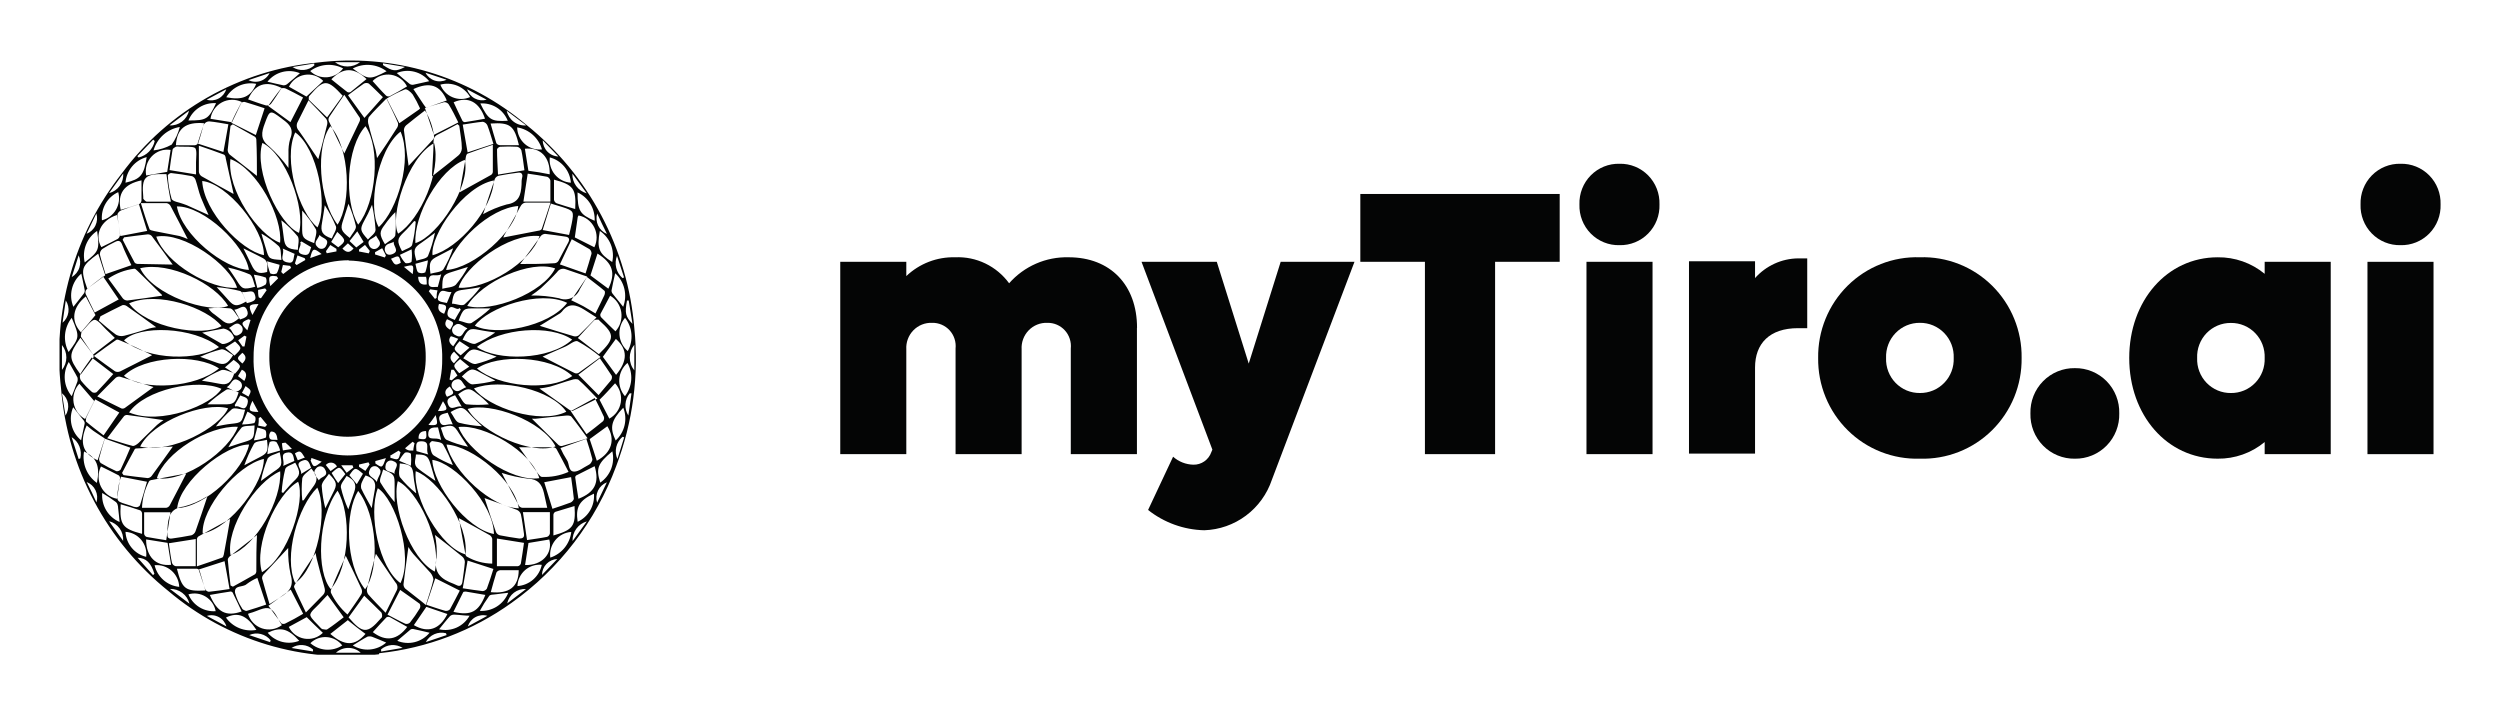 <svg width="168" height="48" viewBox="0 0 168 48" fill="none" xmlns="http://www.w3.org/2000/svg">
<g clip-path="url(#clip0_197_2789)">
<path d="M76.402 22.026V30.519H71.957V23.421C71.98 23.201 71.956 22.977 71.887 22.767C71.818 22.556 71.706 22.362 71.556 22.199C71.407 22.035 71.225 21.906 71.022 21.819C70.82 21.732 70.601 21.69 70.38 21.695C70.148 21.686 69.916 21.726 69.7 21.813C69.484 21.9 69.288 22.032 69.126 22.199C68.963 22.367 68.837 22.567 68.756 22.786C68.674 23.006 68.639 23.24 68.653 23.474V30.519H64.214V23.421C64.237 23.2 64.214 22.976 64.144 22.765C64.075 22.554 63.962 22.36 63.812 22.196C63.662 22.033 63.479 21.903 63.275 21.817C63.072 21.73 62.852 21.689 62.631 21.695C62.399 21.686 62.167 21.726 61.951 21.813C61.735 21.9 61.539 22.032 61.377 22.199C61.214 22.367 61.088 22.567 61.007 22.786C60.925 23.006 60.89 23.24 60.904 23.474V30.519H56.465V17.594H60.904V18.553C61.789 17.71 62.97 17.256 64.188 17.289C64.888 17.258 65.585 17.401 66.217 17.706C66.849 18.011 67.397 18.467 67.813 19.036C68.313 18.469 68.93 18.019 69.621 17.717C70.311 17.415 71.059 17.269 71.812 17.289C74.623 17.289 76.409 19.161 76.409 22.026" fill="#040505"/>
<path d="M91.021 17.594L85.471 32.239C85.147 33.203 84.538 34.045 83.726 34.651C82.914 35.258 81.937 35.6 80.927 35.633C79.555 35.602 78.23 35.123 77.151 34.27L78.832 30.691C79.208 31.026 79.69 31.215 80.192 31.227C80.455 31.234 80.714 31.156 80.931 31.005C81.148 30.854 81.312 30.638 81.4 30.387L81.472 30.215L76.711 17.594H81.768L83.915 24.433L86.062 17.594H91.021Z" fill="#040505"/>
<path d="M104.811 17.593H100.47V30.518H95.755V17.593H91.414V13.035H104.811V17.593Z" fill="#040505"/>
<path d="M106.611 17.593H111.051V30.519H106.611V17.593ZM106.138 13.737C106.127 13.376 106.188 13.018 106.319 12.682C106.45 12.347 106.647 12.041 106.9 11.786C107.152 11.53 107.453 11.329 107.785 11.194C108.117 11.06 108.473 10.996 108.831 11.005C109.188 10.996 109.543 11.062 109.874 11.196C110.206 11.331 110.506 11.532 110.758 11.788C111.009 12.044 111.206 12.349 111.337 12.684C111.467 13.019 111.528 13.377 111.517 13.737C111.529 14.097 111.469 14.456 111.339 14.792C111.209 15.128 111.012 15.433 110.76 15.69C110.509 15.946 110.208 16.148 109.876 16.283C109.544 16.418 109.189 16.484 108.831 16.475C108.473 16.485 108.116 16.42 107.784 16.285C107.451 16.15 107.149 15.948 106.897 15.692C106.645 15.435 106.447 15.13 106.317 14.793C106.186 14.457 106.126 14.098 106.138 13.737Z" fill="#040505"/>
<path d="M121.446 17.363V22.053H120.829C118.905 22.053 117.939 23.092 117.939 24.699V30.48H113.5V17.555H117.939V18.686C118.304 18.276 118.749 17.947 119.246 17.719C119.743 17.491 120.282 17.37 120.829 17.363H121.446Z" fill="#040505"/>
<path d="M131.289 24.055C131.301 23.748 131.252 23.442 131.143 23.154C131.034 22.867 130.868 22.605 130.656 22.384C130.443 22.163 130.188 21.988 129.907 21.869C129.625 21.751 129.322 21.691 129.017 21.694C128.711 21.691 128.409 21.751 128.127 21.869C127.845 21.988 127.59 22.163 127.378 22.384C127.165 22.605 126.999 22.867 126.891 23.154C126.782 23.442 126.732 23.748 126.744 24.055C126.732 24.363 126.782 24.669 126.891 24.956C127 25.243 127.165 25.505 127.378 25.725C127.591 25.945 127.846 26.12 128.127 26.238C128.409 26.355 128.712 26.414 129.017 26.41C129.322 26.414 129.624 26.355 129.906 26.238C130.188 26.12 130.443 25.945 130.655 25.725C130.868 25.505 131.034 25.243 131.143 24.956C131.252 24.669 131.301 24.363 131.289 24.055ZM122.18 24.055C122.167 23.153 122.336 22.258 122.677 21.423C123.017 20.588 123.522 19.832 124.161 19.199C124.8 18.567 125.56 18.071 126.395 17.743C127.229 17.414 128.121 17.26 129.017 17.288C129.912 17.26 130.804 17.414 131.639 17.743C132.473 18.071 133.233 18.567 133.872 19.199C134.511 19.832 135.016 20.588 135.356 21.423C135.697 22.258 135.866 23.153 135.853 24.055C135.865 24.958 135.695 25.853 135.355 26.687C135.014 27.521 134.509 28.277 133.87 28.91C133.231 29.542 132.472 30.038 131.638 30.366C130.803 30.695 129.912 30.85 129.017 30.823C128.121 30.85 127.23 30.695 126.396 30.366C125.562 30.038 124.802 29.542 124.164 28.91C123.525 28.277 123.02 27.521 122.679 26.687C122.338 25.853 122.168 24.958 122.18 24.055Z" fill="#040505"/>
<path d="M136.444 27.782C136.434 27.382 136.503 26.984 136.649 26.612C136.795 26.24 137.015 25.902 137.294 25.618C137.573 25.333 137.906 25.109 138.274 24.958C138.641 24.807 139.035 24.732 139.432 24.739C139.829 24.733 140.222 24.808 140.589 24.96C140.956 25.111 141.288 25.336 141.567 25.62C141.845 25.904 142.064 26.242 142.209 26.614C142.355 26.985 142.425 27.382 142.414 27.782C142.425 28.181 142.355 28.578 142.209 28.949C142.064 29.321 141.845 29.659 141.567 29.943C141.288 30.227 140.956 30.452 140.589 30.603C140.222 30.755 139.829 30.83 139.432 30.824C139.035 30.831 138.641 30.756 138.274 30.605C137.906 30.454 137.573 30.23 137.294 29.945C137.015 29.661 136.795 29.323 136.649 28.951C136.503 28.579 136.434 28.181 136.444 27.782Z" fill="#040505"/>
<path d="M152.186 24.056C152.198 23.75 152.149 23.443 152.04 23.156C151.931 22.869 151.765 22.607 151.552 22.387C151.34 22.167 151.085 21.992 150.803 21.874C150.521 21.756 150.219 21.698 149.914 21.702C149.609 21.699 149.307 21.758 149.026 21.876C148.745 21.995 148.491 22.169 148.279 22.389C148.067 22.61 147.902 22.871 147.794 23.158C147.685 23.444 147.636 23.75 147.648 24.056C147.636 24.363 147.685 24.669 147.794 24.955C147.902 25.242 148.067 25.503 148.279 25.724C148.491 25.944 148.745 26.118 149.026 26.237C149.307 26.355 149.609 26.414 149.914 26.411C150.219 26.415 150.521 26.356 150.803 26.239C151.085 26.121 151.34 25.946 151.552 25.726C151.765 25.506 151.931 25.244 152.04 24.957C152.149 24.67 152.198 24.363 152.186 24.056ZM156.625 17.594V30.519H152.186V29.706C151.296 30.441 150.178 30.837 149.027 30.823C145.625 30.823 143.084 27.906 143.084 24.056C143.084 20.207 145.625 17.29 149.027 17.29C150.177 17.274 151.296 17.667 152.186 18.401V17.594H156.625Z" fill="#040505"/>
<path d="M158.629 13.737C158.617 13.377 158.678 13.019 158.809 12.684C158.939 12.349 159.136 12.044 159.388 11.788C159.639 11.532 159.94 11.331 160.271 11.196C160.602 11.062 160.957 10.996 161.315 11.005C161.672 10.996 162.028 11.06 162.36 11.194C162.692 11.329 162.994 11.53 163.246 11.786C163.498 12.041 163.696 12.347 163.826 12.682C163.957 13.018 164.019 13.376 164.007 13.737C164.02 14.098 163.959 14.457 163.828 14.793C163.698 15.13 163.5 15.435 163.248 15.692C162.996 15.948 162.694 16.15 162.362 16.285C162.029 16.42 161.673 16.485 161.315 16.475C160.957 16.484 160.601 16.418 160.269 16.283C159.937 16.148 159.637 15.946 159.385 15.69C159.134 15.433 158.937 15.128 158.807 14.792C158.677 14.456 158.616 14.097 158.629 13.737Z" fill="#040505"/>
<path d="M163.533 17.594H159.094V30.519H163.533V17.594Z" fill="#040505"/>
<path d="M17.343 19.48C17.343 19.672 17.343 19.824 17.389 19.983L17.534 20.049C17.665 19.864 17.797 19.685 17.921 19.5L17.816 19.381L17.343 19.48ZM28.79 28.556C29.447 28.609 29.447 28.556 29.276 27.894C29.099 28.152 28.967 28.337 28.79 28.556ZM18.683 18.686L18.591 18.567C18.079 18.488 18.007 18.567 18.164 19.229L18.683 18.713V18.686ZM30.504 23.634C30.182 23.932 30.215 24.163 30.504 24.415L30.872 24.005L30.517 23.634H30.504ZM19.616 30.17C19.484 30.016 19.338 29.875 19.182 29.746C19.13 29.746 18.946 29.779 18.946 29.793C18.959 29.953 18.98 30.112 19.012 30.269L19.616 30.17ZM16.7 26.651C16.91 26.247 16.91 26.241 16.503 25.943C16.431 26.088 16.352 26.227 16.26 26.399L16.7 26.651ZM30.793 22.768C30.583 22.702 30.32 22.563 30.287 22.609C30.103 22.847 30.189 23.072 30.458 23.27L30.793 22.774V22.768ZM27.733 18.422C27.825 17.76 27.798 17.76 27.142 17.932L27.733 18.422ZM30.484 24.845H30.327L30.208 25.506L30.353 25.559L30.74 25.235L30.537 24.911L30.484 24.851V24.845ZM24.127 31.221C24.127 31.268 24.127 31.321 24.127 31.367L24.554 31.645L24.837 31.215L24.764 31.069L24.108 31.221H24.127ZM29.401 19.513L28.908 19.441C28.874 19.482 28.843 19.526 28.816 19.573L29.23 20.089L29.341 20.016C29.341 19.87 29.341 19.725 29.401 19.513ZM25.664 16.689L25.204 16.947V17.099L25.861 17.304C25.888 17.259 25.912 17.213 25.933 17.165L25.69 16.689H25.664ZM18.9 18.276L19.031 18.415L19.563 18.005C19.539 17.96 19.517 17.914 19.497 17.866L19.012 17.807C18.972 17.985 18.933 18.131 18.9 18.276ZM20.922 30.772C20.922 30.825 20.922 30.878 20.87 30.93C21.06 31.433 21.1 31.446 21.619 31.023L20.922 30.772ZM23.004 16.695C23.287 17.006 23.517 17 23.759 16.695L23.379 16.351L23.004 16.709V16.695ZM30.228 25.969C29.959 26.141 29.808 26.34 30.038 26.664C30.556 26.459 30.556 26.446 30.228 25.969ZM25.224 30.99C25.227 31.041 25.227 31.091 25.224 31.142C25.69 31.466 25.69 31.46 25.933 30.785L25.198 30.99H25.224ZM16.418 25.599C16.608 25.229 16.588 24.997 16.253 24.845C16.161 24.99 16.083 25.116 15.991 25.275C16.128 25.387 16.253 25.48 16.418 25.599ZM22.61 16.894V16.722L22.197 16.464L21.908 16.874C21.908 16.927 21.94 16.973 21.96 17.019L22.617 16.894H22.61ZM17.363 27.683C17.219 27.418 17.107 27.213 16.963 26.935C16.654 27.597 16.706 27.676 17.363 27.683ZM24.784 17.026C24.803 16.97 24.825 16.915 24.85 16.861L24.528 16.457L24.127 16.768V16.9L24.784 17.026ZM30.038 21.451C29.801 21.809 29.972 21.994 30.248 22.159C30.543 21.663 30.543 21.663 30.038 21.451ZM16.286 24.428C16.549 24.17 16.588 23.939 16.286 23.707C15.892 24.078 15.892 24.078 16.286 24.428ZM16.004 22.86L16.299 23.284H16.431C16.477 23.059 16.516 22.834 16.562 22.622L16.424 22.556L16.004 22.867V22.86ZM17.816 28.688L17.948 28.549L17.514 28.02L17.389 28.093C17.389 28.258 17.389 28.417 17.35 28.602L17.816 28.688ZM29.433 27.623C30.09 27.623 30.143 27.524 29.768 26.962L29.433 27.623ZM18.65 29.568C18.611 29.224 18.532 28.999 18.223 28.999C18.171 28.999 18.085 29.184 18.085 29.277C18.085 29.667 18.381 29.515 18.65 29.568ZM26.275 17.39C26.524 17.833 26.57 17.853 26.931 17.661C26.82 17.145 26.813 17.145 26.275 17.39ZM27.772 30.295C27.772 30.117 27.831 29.945 27.857 29.779L27.726 29.687L27.22 30.123C27.306 30.208 27.417 30.262 27.536 30.276H27.772V30.295ZM26.235 30.633C26.238 30.677 26.238 30.721 26.235 30.765C26.406 30.798 26.596 30.904 26.721 30.845C26.846 30.785 26.853 30.56 26.918 30.401L26.787 30.282L26.202 30.633H26.235ZM20.476 30.739C20.2 30.282 20.154 30.262 19.819 30.467C19.878 30.613 19.944 30.759 20.01 30.93L20.502 30.739H20.476ZM22.216 31.658L22.643 31.347C22.611 31.278 22.563 31.218 22.502 31.174C22.442 31.128 22.371 31.1 22.296 31.09C22.221 31.08 22.145 31.089 22.075 31.117C22.005 31.145 21.943 31.19 21.894 31.248L22.216 31.658ZM19.99 17.165C19.931 17.363 19.872 17.529 19.819 17.701L19.931 17.813L20.522 17.469L20.476 17.35L19.99 17.165ZM21.612 17.072C21.073 16.636 21.001 16.662 20.844 17.343L21.612 17.072ZM16.963 21.167L17.37 20.433C16.713 20.433 16.66 20.532 16.963 21.167ZM28.127 29.475C28.652 29.574 28.698 29.528 28.632 28.966C28.291 28.966 28.113 29.111 28.127 29.475ZM16.838 21.504L16.693 21.451C16.188 21.656 16.168 21.749 16.621 22.199C16.7 21.941 16.772 21.723 16.838 21.504ZM29.499 20.426C29.381 20.777 29.499 20.962 29.847 21.088C30.077 20.545 30.031 20.472 29.499 20.426ZM22.932 31.268L23.293 31.771L23.746 31.42L23.687 31.268H22.932ZM28.1 18.574C28.1 19.017 28.311 19.169 28.678 19.116C28.678 18.944 28.678 18.792 28.632 18.6H28.1V18.574ZM42.246 20.195H42.134C41.983 21.035 42.023 21.273 42.502 21.762C42.403 21.16 42.325 20.664 42.246 20.168V20.195ZM21.034 43.776V43.644C20.838 43.47 20.59 43.365 20.328 43.347C20.067 43.33 19.807 43.399 19.589 43.545L21.014 43.776H21.034ZM25.611 43.651V43.783L27.056 43.538C26.833 43.396 26.569 43.33 26.305 43.35C26.041 43.37 25.791 43.476 25.592 43.651H25.611ZM6.475 14.34L5.818 15.71C6.079 15.607 6.292 15.409 6.413 15.155C6.535 14.901 6.557 14.61 6.475 14.34ZM4.163 26.426L4.4 27.927C4.554 27.693 4.615 27.408 4.572 27.13C4.528 26.852 4.382 26.601 4.163 26.426ZM13.889 6.7C14.156 6.781 14.443 6.753 14.689 6.621C14.935 6.49 15.119 6.267 15.203 5.999L13.889 6.7ZM6.482 33.762C6.564 33.492 6.542 33.201 6.42 32.947C6.298 32.693 6.086 32.495 5.825 32.392C6.055 32.849 6.285 33.305 6.482 33.762ZM32.75 41.382C32.482 41.305 32.194 41.337 31.949 41.471C31.704 41.604 31.52 41.828 31.436 42.096L32.75 41.382ZM15.216 42.096C15.176 41.963 15.11 41.839 15.023 41.731C14.935 41.623 14.827 41.533 14.705 41.468C14.583 41.402 14.449 41.361 14.312 41.347C14.174 41.334 14.035 41.348 13.902 41.389L15.216 42.096ZM42.226 27.914C42.298 27.425 42.364 26.928 42.436 26.432H42.318C42.147 26.64 42.047 26.896 42.03 27.165C42.013 27.433 42.082 27.701 42.226 27.927V27.914ZM4.419 20.188L4.203 21.689C4.416 21.51 4.556 21.258 4.596 20.98C4.636 20.703 4.573 20.421 4.419 20.188ZM40.131 14.347C40.052 14.618 40.075 14.908 40.196 15.162C40.318 15.417 40.529 15.616 40.788 15.723C40.558 15.26 40.335 14.803 40.131 14.347ZM36.421 38.637L37.452 37.565C37.176 37.577 36.916 37.695 36.724 37.894C36.532 38.093 36.424 38.359 36.421 38.637ZM40.125 33.782L40.781 32.412C40.521 32.515 40.308 32.713 40.186 32.967C40.064 33.221 40.042 33.512 40.125 33.782ZM31.39 5.999C31.477 6.265 31.662 6.486 31.907 6.617C32.152 6.748 32.437 6.777 32.704 6.7L31.39 5.999ZM18.118 4.908L16.7 5.384C16.951 5.51 17.241 5.531 17.507 5.442C17.773 5.352 17.993 5.16 18.118 4.908ZM4.163 24.858C4.355 24.622 4.459 24.326 4.459 24.021C4.459 23.716 4.355 23.421 4.163 23.184V24.858ZM4.82 18.62C5.065 18.479 5.249 18.251 5.335 17.98C5.421 17.71 5.404 17.417 5.286 17.158C5.135 17.641 4.978 18.131 4.82 18.62ZM7.329 12.978C7.617 12.905 7.87 12.733 8.044 12.491C8.218 12.249 8.302 11.953 8.281 11.655L7.329 12.978ZM21.119 4.378V4.266L19.655 4.504C19.881 4.654 20.149 4.724 20.419 4.701C20.688 4.678 20.942 4.564 21.139 4.378H21.119ZM25.736 4.259C25.739 4.297 25.739 4.334 25.736 4.372C26.393 4.802 26.583 4.828 27.22 4.498L25.762 4.259H25.736ZM41.832 18.686L41.937 18.647L41.464 17.191C41.363 17.448 41.344 17.73 41.41 17.998C41.476 18.267 41.623 18.507 41.832 18.686ZM30.011 5.357L28.593 4.888C28.722 5.137 28.942 5.325 29.207 5.413C29.472 5.501 29.761 5.481 30.011 5.357ZM37.544 10.537L36.473 9.426C36.475 9.71 36.586 9.983 36.783 10.186C36.98 10.39 37.248 10.508 37.531 10.517L37.544 10.537ZM24.193 4.18H22.512C22.753 4.367 23.048 4.468 23.352 4.468C23.656 4.468 23.952 4.367 24.193 4.18ZM39.428 12.991L38.463 11.668C38.453 11.966 38.542 12.258 38.717 12.499C38.893 12.739 39.143 12.912 39.428 12.991ZM35.35 39.583C35.059 39.563 34.771 39.651 34.538 39.828C34.305 40.005 34.144 40.261 34.083 40.548L35.35 39.583ZM24.239 43.862C24.012 43.654 23.715 43.539 23.408 43.539C23.101 43.539 22.805 43.654 22.577 43.862H24.239ZM30.011 42.678L29.972 42.553C29.712 42.486 29.437 42.508 29.191 42.616C28.945 42.724 28.741 42.911 28.613 43.148L30.011 42.678ZM18.158 43.155C18.158 43.115 18.158 43.075 18.191 43.036C18.025 42.821 17.792 42.67 17.53 42.605C17.268 42.54 16.991 42.566 16.746 42.678L18.158 43.155ZM5.286 30.845L5.398 30.805C5.461 30.535 5.439 30.252 5.334 29.995C5.23 29.739 5.047 29.522 4.813 29.376L5.286 30.845ZM9.227 10.497L9.312 10.583C9.578 10.522 9.821 10.385 10.013 10.19C10.205 9.994 10.338 9.747 10.396 9.479L10.297 9.379C9.942 9.75 9.581 10.12 9.227 10.497ZM39.435 35.038C39.151 35.118 38.902 35.292 38.728 35.532C38.554 35.772 38.465 36.064 38.476 36.361L39.435 35.038ZM10.284 38.65L10.376 38.557C10.146 37.823 9.824 37.499 9.246 37.479L10.284 38.65ZM42.627 24.891V23.165C42.429 23.408 42.321 23.713 42.321 24.028C42.321 24.343 42.429 24.648 42.627 24.891ZM11.42 39.576L12.733 40.568C12.659 40.277 12.488 40.02 12.249 39.84C12.011 39.66 11.718 39.567 11.42 39.576ZM41.944 29.389L41.839 29.349C41.626 29.527 41.477 29.77 41.414 30.041C41.351 30.312 41.378 30.597 41.491 30.851L41.944 29.389ZM11.387 8.427C11.686 8.446 11.983 8.357 12.223 8.176C12.464 7.996 12.633 7.735 12.7 7.441L11.387 8.427ZM7.329 35.025L8.274 36.348C8.297 36.051 8.215 35.755 8.042 35.512C7.869 35.27 7.616 35.098 7.329 35.025ZM34.05 7.441C34.113 7.738 34.281 8.002 34.523 8.183C34.764 8.364 35.063 8.451 35.364 8.427L34.05 7.441ZM21.474 15.789C21.382 16.067 21.015 16.298 21.336 16.596C21.374 16.643 21.423 16.679 21.479 16.701C21.535 16.723 21.596 16.729 21.655 16.72C21.714 16.71 21.77 16.686 21.817 16.648C21.863 16.61 21.899 16.56 21.921 16.503C22.177 16.027 21.651 16.034 21.474 15.789ZM30.583 26.558C30.248 26.684 29.926 26.796 30.13 27.22C30.333 27.643 30.675 27.22 31.029 27.325C30.845 27.015 30.727 26.803 30.583 26.565V26.558ZM20.909 31.446C20.785 31.122 20.712 30.785 20.305 30.963C19.754 31.175 20.305 31.526 20.233 31.85L20.89 31.446H20.909ZM31.397 22.06C31.075 21.908 30.832 21.61 30.55 21.868C30.492 21.905 30.445 21.958 30.415 22.02C30.385 22.083 30.373 22.153 30.381 22.222C30.389 22.291 30.415 22.356 30.458 22.41C30.5 22.465 30.557 22.506 30.622 22.53C31.108 22.814 31.088 22.245 31.397 22.093V22.06ZM19.78 30.977C19.714 30.646 19.701 30.315 19.248 30.421C18.795 30.527 19.149 30.964 19.031 31.308L19.78 30.977ZM26.524 31.85C26.413 31.566 26.971 31.188 26.432 30.99C26.381 30.961 26.323 30.945 26.264 30.945C26.205 30.944 26.146 30.959 26.095 30.987C26.043 31.016 25.999 31.057 25.967 31.107C25.935 31.157 25.917 31.215 25.913 31.274C25.802 31.771 26.308 31.638 26.524 31.85ZM15.767 27.22L15.82 27.325C16.069 27.167 16.437 27.775 16.628 27.147C16.765 26.684 16.411 26.704 16.148 26.571C16.017 26.803 15.892 27.015 15.767 27.233V27.22ZM26.879 17.132C26.966 17.33 27.086 17.511 27.233 17.668C27.319 17.727 27.647 17.668 27.66 17.569C27.691 17.298 27.691 17.025 27.66 16.755L26.859 17.132H26.879ZM26.511 16.219C26.275 16.398 25.854 16.312 25.854 16.775C25.887 17.019 26.032 17.198 26.347 17.086C26.938 16.867 26.347 16.503 26.478 16.219H26.511ZM31.325 26.016C31.069 25.784 31.036 25.354 30.602 25.52C30.537 25.54 30.478 25.579 30.433 25.631C30.387 25.684 30.358 25.747 30.346 25.816C30.334 25.884 30.342 25.954 30.367 26.019C30.393 26.083 30.436 26.14 30.491 26.181C30.78 26.452 31.009 26.128 31.325 26.022V26.016ZM15.235 26.022C15.597 26.155 15.833 26.465 16.115 26.201C16.164 26.165 16.202 26.117 16.227 26.062C16.252 26.007 16.264 25.946 16.26 25.886C16.256 25.825 16.237 25.767 16.205 25.716C16.173 25.664 16.128 25.622 16.076 25.592C15.603 25.275 15.584 25.83 15.235 26.022ZM16.588 20.373C17.173 20.228 17.245 20.128 17.114 19.765C16.982 19.401 16.595 19.705 16.266 19.613C16.398 19.917 16.483 20.135 16.588 20.373ZM30.34 19.619C30.018 19.698 29.683 19.308 29.492 19.778C29.302 20.247 29.492 20.261 30.031 20.36C30.123 20.142 30.221 19.91 30.34 19.619ZM21.428 32.28C21.546 32.009 22.144 32.042 21.835 31.532C21.81 31.479 21.771 31.433 21.723 31.399C21.675 31.365 21.619 31.344 21.561 31.337C21.503 31.331 21.444 31.339 21.39 31.362C21.335 31.384 21.288 31.42 21.251 31.466C20.955 31.764 21.251 32.002 21.428 32.28ZM26.807 30.957L27.614 31.301C27.638 31.03 27.638 30.758 27.614 30.487C27.557 30.446 27.491 30.418 27.422 30.405C27.353 30.393 27.282 30.396 27.214 30.415C27.056 30.573 26.925 30.756 26.826 30.957H26.807ZM24.39 31.837C23.871 31.387 23.858 31.387 23.477 31.936L23.976 32.538L24.39 31.837ZM22.656 15.597L22.256 16.259L22.729 16.616C23.273 16.206 23.267 16.133 22.656 15.577V15.597ZM16.266 28.523C16.545 28.522 16.822 28.491 17.094 28.43C17.134 28.369 17.16 28.3 17.17 28.228C17.18 28.156 17.175 28.083 17.153 28.013C16.997 27.87 16.82 27.751 16.628 27.663C16.503 27.967 16.411 28.179 16.266 28.523ZM30.878 22.933C30.438 23.456 30.438 23.456 30.957 23.879L31.548 23.363L30.891 22.933H30.878ZM16.128 21.471C16.477 21.359 16.785 21.246 16.588 20.81C16.391 20.373 16.05 20.81 15.748 20.81L16.128 21.471ZM30.576 21.471C30.707 21.233 30.839 21.008 30.963 20.81C30.942 20.771 30.918 20.733 30.891 20.697C30.662 20.955 30.287 20.287 30.097 20.902C29.965 21.346 30.287 21.372 30.576 21.504V21.471ZM25.322 32.386C25.395 31.989 25.756 31.724 25.454 31.46C25.415 31.41 25.364 31.371 25.306 31.348C25.248 31.325 25.184 31.318 25.122 31.328C25.061 31.338 25.002 31.365 24.954 31.406C24.906 31.446 24.87 31.499 24.85 31.559C24.626 32.022 25.099 32.042 25.322 32.386ZM20.272 16.219L20.174 16.279C20.331 16.537 19.727 16.986 20.41 17.119C20.824 17.205 20.804 16.874 20.909 16.609L20.253 16.219H20.272ZM30.425 28.523L30.084 27.735C29.755 27.822 29.394 27.848 29.552 28.318C29.709 28.787 30.064 28.437 30.425 28.523ZM15.761 23.892C16.273 23.403 16.273 23.403 15.794 22.946L15.137 23.37L15.748 23.892H15.761ZM23.484 16.193L23.943 16.629L24.436 16.259L24.009 15.544L23.484 16.206V16.193ZM25.263 15.835C25.073 16.06 24.607 16.067 24.81 16.497C24.831 16.557 24.868 16.61 24.916 16.651C24.964 16.692 25.022 16.72 25.085 16.731C25.147 16.741 25.211 16.735 25.27 16.713C25.329 16.69 25.381 16.652 25.421 16.603C25.723 16.305 25.355 16.073 25.263 15.802V15.835ZM22.295 31.804C22.426 32.015 22.558 32.234 22.722 32.465L23.208 31.857C22.807 31.314 22.807 31.314 22.295 31.777V31.804ZM15.38 22.047C15.656 22.146 15.63 22.794 16.122 22.457C16.175 22.428 16.22 22.386 16.252 22.335C16.285 22.284 16.304 22.226 16.309 22.165C16.314 22.105 16.303 22.044 16.278 21.989C16.254 21.933 16.216 21.885 16.168 21.848C15.886 21.577 15.649 21.901 15.38 22.047ZM18.998 16.702C19.149 17.072 18.709 17.469 19.261 17.621C19.813 17.773 19.688 17.35 19.799 17.059L18.998 16.702ZM28.757 17.496L27.916 17.727C27.976 17.939 27.982 18.177 28.1 18.303C28.175 18.34 28.257 18.36 28.34 18.36C28.423 18.36 28.505 18.34 28.58 18.303C28.669 18.039 28.728 17.766 28.757 17.489V17.496ZM29.644 29.555C29.558 29.204 29.492 28.959 29.433 28.721C29.079 28.721 28.777 28.721 28.777 29.184C28.777 29.647 29.296 29.349 29.611 29.555H29.644ZM30.878 25.07L31.535 24.64L30.918 24.13C30.412 24.567 30.412 24.567 30.852 25.07H30.878ZM17.297 19.348C17.5 19.31 17.693 19.229 17.862 19.11C17.896 19.039 17.914 18.961 17.914 18.881C17.914 18.802 17.896 18.724 17.862 18.653C17.603 18.56 17.334 18.496 17.061 18.462L17.291 19.348H17.297ZM29.65 18.428C29.309 18.64 28.862 18.256 28.803 18.845C28.744 19.434 29.105 19.262 29.42 19.282C29.486 19.03 29.552 18.799 29.65 18.428ZM15.124 24.693L15.78 25.123C16.247 24.6 16.247 24.593 15.702 24.183L15.111 24.693H15.124ZM17.048 29.594C17.319 29.569 17.586 29.509 17.843 29.416C17.908 29.416 17.915 29.019 17.843 28.926C17.77 28.834 17.494 28.794 17.291 28.728L17.061 29.594H17.048ZM28.777 30.534C28.567 30.183 28.961 29.687 28.35 29.654C27.989 29.654 27.93 29.76 27.989 30.315L28.777 30.54V30.534ZM18.828 30.282C18.775 30.075 18.688 29.878 18.572 29.7C18.502 29.665 18.426 29.647 18.348 29.647C18.271 29.647 18.194 29.665 18.125 29.7C18.042 29.967 17.989 30.242 17.967 30.52L18.828 30.276V30.282ZM17.941 17.535C17.984 17.82 18.056 18.1 18.158 18.369C18.226 18.404 18.301 18.423 18.378 18.423C18.454 18.423 18.53 18.404 18.598 18.369C18.695 18.19 18.76 17.995 18.788 17.793L17.941 17.555V17.535ZM41.996 26.624C42.24 26.31 42.387 25.93 42.417 25.532C42.447 25.134 42.36 24.736 42.167 24.388C42.009 24.523 41.879 24.688 41.784 24.874C41.69 25.059 41.633 25.262 41.617 25.47C41.601 25.678 41.627 25.887 41.692 26.086C41.757 26.284 41.86 26.467 41.996 26.624ZM8.432 35.739C8.453 36.133 8.599 36.51 8.85 36.813C9.101 37.116 9.443 37.329 9.824 37.42C9.849 37.216 9.832 37.01 9.774 36.813C9.716 36.616 9.619 36.434 9.489 36.276C9.358 36.119 9.197 35.99 9.016 35.898C8.834 35.805 8.635 35.752 8.432 35.739ZM39.914 33.173C38.936 33.616 38.667 34.079 38.818 35.065C39.171 34.901 39.466 34.631 39.662 34.293C39.858 33.954 39.946 33.563 39.914 33.173ZM12.661 39.94C12.81 40.298 13.067 40.6 13.396 40.803C13.725 41.006 14.109 41.1 14.493 41.071C14.456 40.871 14.377 40.681 14.262 40.513C14.147 40.345 13.998 40.203 13.826 40.097C13.653 39.99 13.46 39.921 13.26 39.894C13.059 39.867 12.855 39.883 12.661 39.94ZM17.153 19.268C17.035 18.977 16.989 18.554 16.792 18.442C16.318 18.239 15.825 18.084 15.321 17.979C15.537 18.296 15.728 18.554 15.892 18.825C16.266 19.434 16.332 19.487 17.153 19.268ZM20.857 43.221C21.149 43.477 21.516 43.63 21.902 43.657C22.288 43.684 22.673 43.585 22.998 43.373C22.874 43.212 22.717 43.078 22.539 42.982C22.36 42.886 22.163 42.828 21.961 42.814C21.759 42.8 21.556 42.828 21.366 42.898C21.175 42.969 21.002 43.078 20.857 43.221ZM17.232 42.328C16.575 41.329 15.984 41.111 15.183 41.501C15.411 41.821 15.725 42.069 16.088 42.215C16.451 42.361 16.848 42.401 17.232 42.328ZM25.953 43.181C25.644 43.056 25.368 42.923 25.086 42.824C24.968 42.764 24.834 42.748 24.705 42.778C24.37 42.95 24.048 43.168 23.707 43.373C24.053 43.585 24.457 43.681 24.861 43.646C25.265 43.612 25.647 43.449 25.953 43.181ZM10.317 10.107C10.746 10.06 11.161 9.928 11.538 9.717C11.79 9.359 11.975 8.958 12.083 8.533C11.671 8.601 11.287 8.784 10.974 9.063C10.662 9.342 10.434 9.703 10.317 10.107ZM36.421 10.041C36.31 9.66 36.095 9.319 35.8 9.057C35.504 8.794 35.141 8.622 34.753 8.559C34.756 8.77 34.803 8.978 34.891 9.169C34.978 9.361 35.105 9.532 35.262 9.671C35.419 9.811 35.603 9.916 35.803 9.979C36.002 10.043 36.213 10.064 36.421 10.041ZM38.391 35.746C38.183 35.76 37.981 35.816 37.795 35.912C37.61 36.007 37.447 36.14 37.314 36.302C37.182 36.464 37.084 36.651 37.026 36.852C36.969 37.054 36.953 37.265 36.979 37.473C37.353 37.35 37.685 37.123 37.935 36.817C38.185 36.511 38.344 36.139 38.391 35.746ZM34.122 8.116C33.977 7.75 33.72 7.44 33.388 7.23C33.057 7.021 32.667 6.923 32.277 6.952C32.816 8.056 33.013 8.182 34.122 8.116ZM29.269 32.339C29.145 31.896 29.039 31.552 28.934 31.202C28.764 30.613 28.613 30.54 27.949 30.54C27.949 30.864 27.733 31.202 28.1 31.493C28.468 31.784 28.836 32.015 29.269 32.32V32.339ZM28.869 42.52C28.468 42.427 28.12 42.341 27.765 42.268C27.732 42.263 27.698 42.264 27.666 42.272C27.633 42.28 27.602 42.294 27.575 42.315C27.286 42.553 26.997 42.804 26.695 43.062C27.067 43.217 27.479 43.247 27.87 43.15C28.261 43.052 28.611 42.831 28.869 42.52ZM4.61 23.654C5.359 22.649 5.359 22.649 4.82 21.359C4.565 21.678 4.41 22.067 4.372 22.475C4.335 22.883 4.418 23.293 4.61 23.654ZM8.038 35.078C7.999 34.741 7.979 34.416 7.939 34.152C7.939 34.006 7.893 33.815 7.795 33.742C7.498 33.52 7.188 33.315 6.869 33.127C6.834 33.535 6.929 33.943 7.139 34.294C7.349 34.644 7.663 34.919 8.038 35.078ZM20.154 4.921C19.779 4.764 19.363 4.735 18.97 4.838C18.576 4.941 18.227 5.169 17.974 5.49C18.335 5.576 18.69 5.662 19.044 5.734C19.137 5.738 19.228 5.708 19.3 5.649C19.576 5.424 19.846 5.192 20.154 4.921ZM20.844 4.775C20.994 4.923 21.175 5.036 21.373 5.108C21.57 5.179 21.781 5.207 21.99 5.191C22.2 5.174 22.403 5.112 22.587 5.01C22.771 4.907 22.931 4.766 23.057 4.597C22.709 4.414 22.316 4.334 21.925 4.365C21.533 4.397 21.159 4.539 20.844 4.775ZM12.044 39.437C12.036 39.23 11.986 39.027 11.897 38.84C11.809 38.653 11.683 38.486 11.528 38.35C11.373 38.214 11.192 38.111 10.996 38.048C10.8 37.984 10.594 37.962 10.389 37.982C10.479 38.368 10.687 38.717 10.984 38.977C11.281 39.239 11.652 39.399 12.044 39.437ZM4.932 20.618C5.168 20.314 5.405 20.029 5.628 19.732C5.678 19.665 5.701 19.583 5.693 19.5C5.628 19.13 5.542 18.766 5.464 18.389C5.149 18.654 4.928 19.014 4.832 19.415C4.736 19.816 4.771 20.238 4.932 20.618ZM38.811 12.931C38.811 14.168 38.969 14.413 39.96 14.836C39.98 14.44 39.881 14.046 39.676 13.706C39.471 13.366 39.17 13.097 38.811 12.931ZM23.707 4.603C24.758 5.377 24.823 5.377 25.979 4.789C25.657 4.545 25.272 4.398 24.87 4.365C24.468 4.332 24.064 4.415 23.707 4.603ZM41.885 27.398C41.057 28.265 40.959 28.721 41.372 29.601C41.67 29.33 41.879 28.974 41.971 28.58C42.062 28.187 42.032 27.774 41.885 27.398ZM38.365 12.277C38.332 11.88 38.179 11.503 37.924 11.199C37.67 10.894 37.328 10.677 36.946 10.577C36.923 10.783 36.941 10.992 37.001 11.191C37.06 11.39 37.159 11.575 37.292 11.734C37.425 11.893 37.588 12.024 37.773 12.117C37.957 12.21 38.159 12.264 38.365 12.277ZM12.661 8.096C13.876 8.096 14.014 8.017 14.52 6.932C14.128 6.905 13.737 7.003 13.404 7.212C13.07 7.421 12.81 7.73 12.661 8.096ZM8.432 12.277C9.456 12.039 9.68 11.767 9.857 10.557C9.472 10.66 9.128 10.88 8.873 11.188C8.618 11.496 8.464 11.877 8.432 12.277ZM41.34 18.362C41.248 18.779 41.162 19.143 41.096 19.513C41.091 19.595 41.117 19.675 41.169 19.738L41.878 20.618C42.025 20.231 42.052 19.809 41.956 19.406C41.86 19.003 41.645 18.64 41.34 18.362ZM17.534 32.32C17.731 32.181 17.856 32.095 17.974 32.002C18.092 31.91 18.237 31.804 18.375 31.711C18.972 31.321 18.992 31.274 18.795 30.388C18.506 30.527 18.138 30.593 17.987 30.811C17.789 31.292 17.637 31.79 17.534 32.3V32.32ZM34.772 39.384C35.162 39.358 35.533 39.204 35.828 38.947C36.123 38.689 36.327 38.341 36.408 37.955C36.206 37.934 36.002 37.955 35.809 38.017C35.615 38.078 35.436 38.179 35.283 38.313C35.13 38.447 35.005 38.611 34.917 38.795C34.83 38.98 34.78 39.18 34.772 39.384ZM29.709 19.407C30.057 19.315 30.432 19.321 30.629 19.136C30.941 18.767 31.213 18.365 31.443 17.939L30.379 18.27C29.775 18.455 29.722 18.547 29.722 19.407H29.709ZM34.155 39.834C33.853 39.874 33.597 39.894 33.347 39.933C33.098 39.973 32.947 39.933 32.861 40.066C32.634 40.38 32.428 40.709 32.244 41.051C32.649 41.076 33.052 40.972 33.395 40.754C33.738 40.535 34.004 40.214 34.155 39.834ZM40.309 15.518C40.098 16.695 40.236 17.033 41.142 17.608C41.23 17.216 41.197 16.806 41.048 16.432C40.9 16.059 40.642 15.74 40.309 15.518ZM20.108 43.062C19.353 42.229 18.86 42.11 17.987 42.52C18.24 42.822 18.581 43.037 18.961 43.134C19.341 43.231 19.743 43.206 20.108 43.062ZM4.63 24.309C4.416 24.666 4.319 25.082 4.353 25.498C4.388 25.913 4.551 26.307 4.82 26.624C4.932 26.326 5.063 26.029 5.168 25.731C5.222 25.62 5.236 25.494 5.207 25.374C5.03 25.023 4.827 24.712 4.616 24.316L4.63 24.309ZM42.003 21.359C41.868 21.517 41.765 21.701 41.701 21.899C41.637 22.098 41.613 22.307 41.63 22.515C41.647 22.724 41.705 22.926 41.801 23.111C41.896 23.297 42.028 23.461 42.187 23.595C42.379 23.245 42.464 22.847 42.432 22.449C42.399 22.051 42.25 21.671 42.003 21.359ZM4.919 27.365C4.753 27.743 4.716 28.165 4.812 28.567C4.908 28.968 5.132 29.327 5.45 29.588C5.529 29.211 5.615 28.84 5.687 28.476C5.698 28.407 5.681 28.335 5.641 28.278L4.919 27.365ZM29.617 28.741C29.742 29.025 29.788 29.402 29.992 29.548C30.459 29.757 30.948 29.915 31.45 30.018C31.22 29.68 31.023 29.409 30.852 29.131C30.504 28.556 30.386 28.509 29.617 28.741ZM28.842 5.457C28.586 5.141 28.235 4.918 27.842 4.819C27.45 4.72 27.036 4.751 26.662 4.908C26.951 5.159 27.227 5.404 27.516 5.629C27.552 5.657 27.593 5.677 27.637 5.688C27.681 5.7 27.727 5.702 27.772 5.695C28.113 5.629 28.429 5.543 28.842 5.457ZM7.946 12.912C7.59 13.072 7.292 13.341 7.096 13.68C6.899 14.019 6.813 14.412 6.849 14.803C7.046 14.754 7.231 14.666 7.393 14.543C7.556 14.421 7.692 14.267 7.794 14.091C7.896 13.915 7.963 13.719 7.989 13.517C8.015 13.314 8 13.108 7.946 12.912ZM29.506 42.288C29.899 42.379 30.311 42.339 30.681 42.175C31.05 42.01 31.357 41.73 31.555 41.375C31.213 41.375 30.898 41.316 30.537 41.303C30.432 41.297 30.329 41.33 30.248 41.395C29.998 41.666 29.775 41.964 29.506 42.288ZM27.982 17.522C28.251 17.423 28.639 17.403 28.757 17.211C28.962 16.704 29.12 16.18 29.23 15.644C28.882 15.902 28.613 16.113 28.33 16.305C27.811 16.649 27.765 16.775 27.982 17.522ZM16.47 27.53C16.142 27.53 15.767 27.358 15.59 27.491C15.192 27.842 14.829 28.232 14.507 28.655C14.9 28.582 15.203 28.516 15.511 28.483C16.247 28.404 16.247 28.41 16.47 27.53ZM18.913 17.469C18.854 17.119 18.913 16.728 18.736 16.543C18.381 16.223 17.994 15.941 17.58 15.703C17.58 15.703 17.58 15.736 17.58 15.749C17.678 16.067 17.77 16.411 17.869 16.709C18.072 17.416 18.072 17.416 18.946 17.469H18.913ZM13.449 23.978L14.053 24.19L14.553 24.369C15.071 24.56 15.294 24.474 15.662 23.866C15.393 23.72 15.111 23.442 14.874 23.476C14.384 23.595 13.906 23.763 13.449 23.978ZM31.128 24.078C31.436 24.23 31.719 24.494 31.968 24.461C32.452 24.342 32.922 24.176 33.374 23.965L32.277 23.588C31.738 23.39 31.581 23.442 31.128 24.078ZM17.107 28.589C16.785 28.635 16.404 28.589 16.24 28.728C15.901 29.139 15.602 29.582 15.347 30.051L15.899 29.866C16.063 29.806 16.24 29.76 16.404 29.707C17.061 29.502 17.061 29.495 17.107 28.615V28.589ZM41.149 30.328C40.157 31.155 40.039 31.473 40.335 32.432C40.667 32.206 40.922 31.884 41.068 31.508C41.213 31.133 41.242 30.721 41.149 30.328ZM6.527 15.518C6.19 15.742 5.928 16.065 5.779 16.444C5.63 16.822 5.6 17.238 5.693 17.635C6.659 16.887 6.698 16.788 6.527 15.518ZM24.981 34.145C25.053 33.709 25.106 33.318 25.184 32.935C25.29 32.412 25.125 32.134 24.567 31.949C24.474 32.084 24.395 32.228 24.331 32.379C24.261 32.516 24.24 32.672 24.272 32.822C24.469 33.252 24.712 33.656 24.981 34.145ZM19.819 31.102C19.583 31.241 19.202 31.334 19.163 31.539C19.04 32.043 18.961 32.556 18.926 33.074L19.025 33.127C19.255 32.875 19.465 32.604 19.714 32.366C20.187 31.929 20.22 31.764 19.846 31.102H19.819ZM24.712 16.107C24.896 15.895 25.237 15.683 25.237 15.445C25.202 14.877 25.123 14.313 25.001 13.758C24.869 14.036 24.804 14.208 24.725 14.367L24.469 14.85C24.173 15.399 24.2 15.511 24.712 16.08V16.107ZM18.906 14.817C18.972 15.26 19.031 15.617 19.071 15.981C19.136 16.57 19.307 16.742 20.016 16.788C20.016 16.484 20.134 16.127 20.016 15.895C19.691 15.498 19.326 15.137 18.926 14.817H18.906ZM27.043 16.867C27.279 16.728 27.667 16.636 27.7 16.437C27.823 15.931 27.902 15.416 27.936 14.896L27.838 14.85C27.608 15.101 27.398 15.366 27.148 15.597C26.682 16.041 26.655 16.193 27.01 16.867H27.043ZM31.036 25.301C31.299 25.506 31.522 25.83 31.752 25.83C32.27 25.793 32.785 25.709 33.288 25.579L32.277 25.037C31.719 24.726 31.62 24.732 31.036 25.301ZM32.29 19.295C31.896 19.361 31.561 19.421 31.226 19.46C30.57 19.533 30.464 19.632 30.372 20.406C30.661 20.406 31.029 20.591 31.213 20.459C31.609 20.108 31.97 19.718 32.29 19.295ZM23.503 15.988C23.661 15.703 23.95 15.425 23.917 15.194C23.797 14.679 23.629 14.176 23.418 13.692L23.07 14.764C22.86 15.379 22.893 15.505 23.503 15.988ZM27.969 33.133C27.923 32.869 27.897 32.703 27.87 32.544C27.834 32.365 27.808 32.184 27.792 32.002C27.739 31.341 27.614 31.208 26.866 31.142C26.866 31.453 26.754 31.804 26.866 32.055C27.186 32.452 27.547 32.813 27.943 33.133H27.969ZM15.203 6.535C16.28 6.747 16.838 6.535 17.219 5.635C16.831 5.557 16.43 5.602 16.069 5.763C15.708 5.924 15.405 6.194 15.203 6.535ZM23.405 34.231C23.549 33.795 23.668 33.431 23.799 33.074C23.976 32.578 23.858 32.273 23.293 31.982C23.155 32.234 22.873 32.511 22.906 32.75C23.022 33.259 23.189 33.756 23.405 34.231ZM21.822 13.805C21.756 14.228 21.71 14.605 21.638 14.976C21.527 15.551 21.638 15.802 22.295 16.027C22.393 15.756 22.65 15.432 22.577 15.214C22.372 14.723 22.124 14.251 21.835 13.805H21.822ZM6.514 32.452C6.731 31.321 6.514 30.765 5.648 30.335C5.576 30.735 5.62 31.146 5.773 31.521C5.927 31.896 6.184 32.219 6.514 32.452ZM31.594 6.522C31.399 6.179 31.096 5.912 30.734 5.761C30.371 5.61 29.969 5.584 29.591 5.688C29.664 5.878 29.775 6.052 29.917 6.198C30.058 6.344 30.228 6.459 30.415 6.537C30.603 6.615 30.804 6.654 31.006 6.651C31.209 6.648 31.409 6.604 31.594 6.522ZM13.581 22.351L14.894 23.099C15.084 23.204 15.721 22.874 15.721 22.675C15.667 22.522 15.573 22.387 15.45 22.282C15.326 22.177 15.178 22.108 15.019 22.08C14.566 22.159 14.112 22.252 13.6 22.351H13.581ZM30.281 27.689C30.471 27.941 30.616 28.351 30.852 28.41C31.356 28.536 31.87 28.614 32.389 28.642C32.067 28.324 31.791 28.079 31.548 27.808C31.115 27.319 30.977 27.292 30.281 27.689ZM16.542 20.261C16.404 20.016 16.319 19.599 16.128 19.553C15.613 19.423 15.088 19.337 14.559 19.295C14.861 19.626 15.104 19.884 15.341 20.155C15.728 20.598 15.912 20.625 16.542 20.261ZM13.587 25.586C14.014 25.658 14.388 25.711 14.763 25.791C15.275 25.897 15.537 25.738 15.748 25.076C15.452 24.997 15.124 24.799 14.874 24.871C14.413 25.062 13.972 25.302 13.561 25.586H13.587ZM30.432 31.255C30.25 30.775 30.03 30.31 29.775 29.866C29.657 29.694 29.296 29.687 29.039 29.641C28.987 29.641 28.849 29.793 28.862 29.846C28.928 30.11 28.961 30.467 29.138 30.6C29.553 30.863 29.993 31.084 30.451 31.261L30.432 31.255ZM16.365 16.709C16.562 17.112 16.733 17.443 16.89 17.78C17.133 18.309 17.357 18.442 17.954 18.276C17.954 17.952 18.066 17.569 17.685 17.357C17.304 17.145 16.858 16.947 16.372 16.695L16.365 16.709ZM13.935 27.173C14.382 27.173 14.717 27.173 15.045 27.173C15.702 27.173 15.8 27.127 16.037 26.366C15.754 26.294 15.38 26.088 15.209 26.188C14.756 26.477 14.329 26.806 13.935 27.173ZM33.275 22.344L32.697 22.258C32.52 22.225 32.349 22.206 32.172 22.166C31.568 22.04 31.436 22.106 31.088 22.827C31.384 22.927 31.745 23.171 31.949 23.099C32.412 22.9 32.852 22.651 33.262 22.358L33.275 22.344ZM21.862 34.158L22.374 33.127C22.676 32.551 22.656 32.399 22.105 31.843C21.927 32.121 21.632 32.373 21.619 32.644C21.651 33.155 21.733 33.663 21.862 34.158ZM17.921 29.561C17.613 29.647 17.206 29.627 17.074 29.813C16.813 30.277 16.593 30.764 16.418 31.268C16.798 31.069 17.107 30.897 17.422 30.739C17.974 30.461 18.04 30.335 17.941 29.561H17.921ZM30.799 26.512C30.99 26.75 31.134 27.127 31.344 27.173C31.847 27.22 32.352 27.22 32.855 27.173C32.611 26.906 32.34 26.664 32.047 26.452C31.568 26.055 31.39 26.049 30.799 26.485V26.512ZM25.907 16.384C26.143 16.186 26.505 16.034 26.564 15.816C26.613 15.296 26.613 14.774 26.564 14.254C26.307 14.511 26.074 14.789 25.867 15.088C25.487 15.577 25.474 15.749 25.867 16.411L25.907 16.384ZM28.928 18.395C29.25 18.296 29.657 18.296 29.795 18.098C30.061 17.65 30.281 17.175 30.451 16.682L29.473 17.191C28.901 17.476 28.816 17.588 28.928 18.395ZM25.743 31.559C25.671 31.876 25.467 32.22 25.559 32.419C25.842 32.886 26.163 33.328 26.518 33.742V33.127C26.518 32.955 26.518 32.789 26.518 32.617C26.518 31.916 26.518 31.87 25.736 31.546L25.743 31.559ZM20.305 14.149C20.305 14.605 20.305 14.942 20.305 15.28C20.305 15.941 20.305 16.034 21.113 16.338C21.159 16.007 21.33 15.637 21.225 15.399C20.961 14.952 20.653 14.533 20.305 14.149ZM16.063 21.385C15.872 21.167 15.708 20.797 15.485 20.724C14.994 20.674 14.499 20.674 14.007 20.724C14.113 20.89 14.255 21.03 14.421 21.134L14.848 21.465C15.275 21.842 15.544 21.835 16.063 21.385ZM20.285 33.623H20.404C20.601 33.338 20.785 33.047 20.995 32.776C21.369 32.3 21.376 32.022 20.922 31.486C20.706 31.698 20.364 31.89 20.312 32.148C20.262 32.634 20.262 33.123 20.312 33.609L20.285 33.623ZM30.819 21.544C31.141 21.61 31.476 21.802 31.686 21.703C32.138 21.415 32.565 21.087 32.96 20.724C32.54 20.724 32.211 20.724 31.89 20.724C31.174 20.724 31.134 20.724 30.819 21.544ZM22.282 5.344C22.65 5.635 22.991 5.92 23.339 6.184C23.373 6.202 23.41 6.211 23.448 6.211C23.485 6.211 23.522 6.202 23.556 6.184C23.917 5.9 24.272 5.609 24.633 5.311C23.786 4.517 23.076 4.517 22.282 5.311V5.344ZM5.431 25.156L6.271 24.038C6.285 24.008 6.293 23.975 6.293 23.942C6.293 23.909 6.285 23.876 6.271 23.846C5.989 23.462 5.7 23.085 5.405 22.695C4.597 23.859 4.584 24.018 5.405 25.156H5.431ZM11.886 38.213C12.241 39.589 12.444 39.748 13.804 39.682C13.672 39.239 13.548 38.795 13.416 38.359C13.401 38.323 13.376 38.291 13.345 38.267C13.314 38.243 13.278 38.227 13.239 38.22C12.793 38.22 12.346 38.22 11.886 38.22V38.213ZM38.654 14.056C38.726 12.667 38.542 12.429 37.228 12.072C37.228 12.535 37.228 12.978 37.228 13.428C37.236 13.477 37.256 13.524 37.286 13.565C37.315 13.605 37.354 13.637 37.399 13.659C37.8 13.798 38.207 13.91 38.64 14.043L38.654 14.056ZM41.386 25.209C42.193 24.243 42.18 23.476 41.386 22.774L40.512 23.978L41.412 25.209H41.386ZM11.499 37.955L11.262 36.48L9.818 36.249C9.818 37.413 10.474 38.068 11.499 37.955ZM35.514 36.487C35.436 36.99 35.364 37.479 35.285 37.969C36.414 38.015 37.163 37.201 36.913 36.255L35.514 36.487ZM41.005 19.864C40.788 20.274 40.565 20.684 40.348 21.101C40.338 21.138 40.337 21.178 40.345 21.215C40.353 21.253 40.37 21.289 40.394 21.319C40.709 21.637 41.051 21.981 41.359 22.265C41.516 22.093 41.633 21.888 41.7 21.665C41.767 21.442 41.784 21.206 41.749 20.975C41.714 20.745 41.627 20.525 41.496 20.332C41.365 20.14 41.193 19.98 40.992 19.864H41.005ZM35.272 9.994L35.508 11.476L36.237 11.582L36.94 11.714C36.972 10.557 36.316 9.889 35.272 9.994ZM27.391 42.143C26.984 41.918 26.603 41.706 26.216 41.481C26.178 41.462 26.136 41.451 26.094 41.451C26.052 41.451 26.01 41.462 25.973 41.481C25.657 41.805 25.362 42.143 25.053 42.48C25.933 43.142 26.701 43.029 27.391 42.096V42.143ZM9.548 35.839C9.548 35.356 9.548 34.919 9.548 34.516C9.547 34.472 9.534 34.429 9.513 34.391C9.491 34.353 9.46 34.321 9.424 34.297C8.997 34.145 8.563 34.02 8.11 33.887C8.025 35.276 8.242 35.528 9.535 35.872L9.548 35.839ZM20.62 41.468L19.405 42.129C19.506 42.334 19.653 42.512 19.835 42.649C20.017 42.785 20.228 42.877 20.451 42.915C20.675 42.954 20.904 42.939 21.121 42.871C21.337 42.804 21.535 42.685 21.697 42.526C21.343 42.189 20.995 41.865 20.62 41.481V41.468ZM21.71 5.424C21.548 5.263 21.35 5.144 21.133 5.076C20.916 5.008 20.686 4.993 20.462 5.033C20.238 5.072 20.026 5.165 19.845 5.303C19.663 5.441 19.517 5.621 19.419 5.827L20.594 6.489L21.71 5.45V5.424ZM23.392 41.66L22.197 42.599C23.162 43.433 23.851 43.419 24.561 42.599L23.97 42.156C23.779 42.01 23.589 41.852 23.392 41.693V41.66ZM5.779 19.91C4.866 20.638 4.735 21.564 5.437 22.331C5.759 21.954 6.094 21.577 6.416 21.174L5.759 19.91H5.779ZM9.516 12.118C8.314 12.376 7.88 13.011 8.11 14.102C8.53 13.977 8.951 13.857 9.358 13.712C9.401 13.687 9.438 13.652 9.464 13.609C9.49 13.566 9.506 13.517 9.509 13.467C9.509 13.031 9.509 12.601 9.509 12.144L9.516 12.118ZM11.236 11.549C11.315 11.033 11.394 10.557 11.466 10.074C11.236 10.037 11.001 10.057 10.781 10.132C10.56 10.207 10.361 10.334 10.2 10.503C10.039 10.672 9.921 10.877 9.855 11.102C9.79 11.327 9.779 11.564 9.824 11.794L11.236 11.549ZM38.627 34C38.194 34.132 37.767 34.258 37.314 34.397C37.279 34.416 37.25 34.444 37.228 34.477C37.206 34.51 37.193 34.549 37.189 34.589C37.189 35.045 37.189 35.501 37.189 35.984C38.502 35.601 38.7 35.369 38.608 34H38.627ZM34.877 9.77C34.556 8.447 34.306 8.215 32.967 8.301C33.098 8.751 33.216 9.194 33.354 9.624C33.383 9.665 33.421 9.699 33.466 9.722C33.51 9.745 33.56 9.757 33.61 9.756C34.017 9.756 34.424 9.756 34.877 9.756V9.77ZM39.626 29.508L39.875 30.256C39.954 30.487 40.026 30.725 40.105 30.963C41.11 30.421 41.372 29.535 40.814 28.642L39.626 29.508ZM13.712 8.281C12.477 8.175 11.886 8.638 11.821 9.763C12.247 9.763 12.668 9.763 13.088 9.763C13.137 9.757 13.184 9.739 13.225 9.712C13.266 9.684 13.3 9.647 13.324 9.604C13.469 9.181 13.581 8.744 13.712 8.281ZM28.632 7.243L30.024 6.753C29.591 5.721 28.882 5.477 27.779 5.986C28.015 6.336 28.238 6.687 28.475 7.031C28.521 7.104 28.573 7.163 28.632 7.243ZM41.326 25.764C40.985 26.135 40.67 26.498 40.289 26.862L40.946 28.132C41.148 28.022 41.322 27.867 41.456 27.679C41.59 27.49 41.679 27.274 41.717 27.045C41.755 26.817 41.741 26.583 41.675 26.361C41.61 26.139 41.495 25.935 41.34 25.764H41.326ZM32.98 39.794C34.221 39.92 34.851 39.431 34.858 38.319C34.438 38.319 34.017 38.319 33.603 38.319C33.554 38.325 33.507 38.341 33.465 38.367C33.423 38.394 33.387 38.429 33.361 38.471C33.223 38.895 33.111 39.325 32.98 39.794ZM7.066 29.482C6.849 29.33 6.639 29.191 6.409 29.045C6.179 28.9 6.022 28.748 5.825 28.589C5.313 29.72 5.569 30.5 6.56 30.93C6.711 30.461 6.862 29.998 7.033 29.482H7.066ZM5.72 28.159L6.331 26.948L5.332 25.784C5.175 25.954 5.059 26.158 4.992 26.381C4.925 26.603 4.91 26.838 4.948 27.067C4.985 27.297 5.074 27.514 5.208 27.703C5.342 27.892 5.517 28.048 5.72 28.159ZM25.047 5.457C25.342 5.781 25.631 6.118 25.94 6.422C25.973 6.45 26.013 6.469 26.055 6.477C26.098 6.485 26.142 6.482 26.183 6.469C26.577 6.27 26.964 6.045 27.352 5.807C27.249 5.602 27.1 5.424 26.916 5.289C26.732 5.153 26.518 5.064 26.293 5.027C26.068 4.991 25.838 5.01 25.621 5.081C25.404 5.152 25.207 5.274 25.047 5.437V5.457ZM40.151 17.039L39.678 18.508L40.88 19.401C41.386 18.356 41.188 17.694 40.151 17.039ZM18.946 42.017C18.677 41.627 18.48 41.045 18.125 40.899C17.77 40.754 17.271 41.084 16.811 41.197L16.667 41.25C16.733 41.475 16.853 41.682 17.015 41.851C17.177 42.021 17.378 42.148 17.599 42.224C17.82 42.299 18.057 42.319 18.288 42.283C18.518 42.247 18.738 42.156 18.926 42.017H18.946ZM6.6 17.046C5.45 17.899 5.385 18.038 5.864 19.401L7.073 18.501C6.908 18.005 6.757 17.542 6.6 17.046ZM30.064 41.263L28.652 40.78L27.811 42.01C28.757 42.559 29.545 42.301 30.064 41.263ZM7.867 14.446C6.777 14.79 6.324 15.769 6.81 16.609C7.178 16.424 7.552 16.252 7.913 16.054C7.959 16.021 7.996 15.979 8.022 15.93C8.049 15.88 8.063 15.825 8.064 15.769C8.018 15.333 7.939 14.909 7.867 14.446ZM18.926 5.913C17.862 5.391 17.12 5.642 16.674 6.68C17.074 6.819 17.468 6.971 17.875 7.084C17.934 7.095 17.994 7.092 18.052 7.074C18.109 7.057 18.161 7.026 18.204 6.985C18.46 6.641 18.683 6.277 18.926 5.913ZM38.627 15.954L39.941 16.616C40.042 16.409 40.094 16.181 40.093 15.95C40.093 15.719 40.039 15.491 39.937 15.284C39.834 15.077 39.686 14.897 39.504 14.758C39.321 14.618 39.109 14.523 38.883 14.479C38.858 14.511 38.837 14.547 38.824 14.585C38.759 15.035 38.7 15.478 38.627 15.954ZM16.24 6.852C16.031 6.751 15.802 6.701 15.57 6.706C15.339 6.711 15.111 6.771 14.907 6.882C14.703 6.992 14.528 7.149 14.395 7.341C14.263 7.532 14.177 7.752 14.145 7.984L15.59 8.215L16.247 6.852H16.24ZM39.96 31.327L38.765 31.929C38.713 31.929 38.647 32.035 38.654 32.075C38.719 32.558 38.791 33.034 38.87 33.517C39.967 33.1 40.295 32.432 39.96 31.327ZM32.625 39.98L31.312 39.755C31.253 39.755 31.141 39.755 31.128 39.794C30.904 40.231 30.701 40.667 30.471 41.117C31.646 41.389 32.165 41.117 32.618 39.973L32.625 39.98ZM16.24 41.091C16.043 40.674 15.866 40.277 15.669 39.894C15.669 39.827 15.557 39.742 15.505 39.748C15.038 39.814 14.579 39.9 14.099 39.98C14.598 41.15 15.196 41.455 16.24 41.091ZM30.484 6.872C30.681 7.289 30.872 7.706 31.075 8.116C31.093 8.142 31.116 8.164 31.143 8.18C31.171 8.196 31.201 8.206 31.233 8.208C31.686 8.142 32.139 8.056 32.592 7.977C32.211 6.839 31.45 6.449 30.484 6.872ZM6.784 31.347C6.679 31.558 6.624 31.79 6.624 32.025C6.624 32.261 6.678 32.493 6.783 32.704C6.887 32.914 7.039 33.097 7.226 33.239C7.413 33.38 7.631 33.475 7.861 33.517C7.933 33.06 8.005 32.611 8.064 32.154C8.068 32.116 8.063 32.078 8.049 32.042C8.035 32.007 8.013 31.975 7.985 31.949C7.591 31.738 7.184 31.546 6.784 31.347ZM11.499 34.423H9.686C9.686 34.906 9.686 35.395 9.686 35.878C9.695 35.925 9.715 35.968 9.745 36.004C9.775 36.04 9.813 36.067 9.857 36.083C10.304 36.169 10.757 36.229 11.17 36.302C11.269 35.64 11.361 35.065 11.459 34.423H11.499ZM13.173 11.747C13.173 11.443 13.173 11.165 13.173 10.894C13.173 10.623 13.259 10.041 13.095 9.935C12.93 9.829 12.438 9.869 12.063 9.856C11.983 9.839 11.901 9.839 11.821 9.856C11.735 9.902 11.61 9.975 11.597 10.054C11.512 10.517 11.459 10.98 11.394 11.43L13.173 11.721V11.747ZM11.486 13.56C11.413 13.176 11.354 12.898 11.308 12.594C11.262 12.29 11.223 11.992 11.184 11.701C9.726 11.661 9.509 11.88 9.627 13.229C9.627 13.269 9.627 13.328 9.627 13.348C9.627 13.368 9.778 13.547 9.864 13.553C10.376 13.553 10.895 13.553 11.473 13.553L11.486 13.56ZM35.239 11.423C35.173 10.967 35.127 10.517 35.035 10.1C35.011 10.041 34.974 9.989 34.925 9.948C34.878 9.907 34.821 9.877 34.759 9.862C34.377 9.839 33.993 9.839 33.61 9.862C33.538 9.862 33.4 9.981 33.4 10.041C33.4 10.596 33.439 11.152 33.466 11.734L35.239 11.443V11.423ZM36.986 13.547C36.986 13.064 36.986 12.601 36.986 12.138C36.974 12.081 36.948 12.028 36.912 11.983C36.875 11.938 36.828 11.903 36.775 11.88C36.342 11.794 35.895 11.734 35.462 11.668C35.357 12.329 35.272 12.925 35.173 13.547H36.986ZM35.449 36.288C35.902 36.216 36.342 36.163 36.762 36.077C36.812 36.059 36.855 36.028 36.889 35.987C36.922 35.946 36.944 35.897 36.953 35.845C36.953 35.369 36.953 34.88 36.953 34.416H35.14L35.416 36.288H35.449ZM29.25 38.862C29.059 39.437 28.869 40.006 28.652 40.641C29.079 40.78 29.499 40.932 29.933 41.051C29.989 41.059 30.047 41.053 30.101 41.034C30.155 41.014 30.203 40.982 30.241 40.939C30.471 40.535 30.675 40.112 30.898 39.688L29.256 38.862H29.25ZM13.154 38.094V36.222L11.348 36.507C11.413 36.957 11.466 37.413 11.558 37.83C11.577 37.885 11.61 37.934 11.654 37.972C11.698 38.01 11.751 38.036 11.807 38.048C12.254 38.048 12.707 38.048 13.154 38.048V38.094ZM33.393 38.048C33.86 38.048 34.332 38.048 34.805 38.048C34.851 38.038 34.893 38.016 34.927 37.985C34.962 37.954 34.987 37.914 35.002 37.869C35.081 37.406 35.147 36.937 35.212 36.48L33.393 36.189V38.048ZM38.864 25.182C39.291 25.619 39.704 26.035 40.223 26.551C40.479 26.247 40.781 25.89 41.057 25.559C41.089 25.516 41.11 25.466 41.119 25.413C41.128 25.36 41.125 25.306 41.11 25.255C40.854 24.851 40.578 24.468 40.309 24.078L38.864 25.182ZM31.121 39.536C31.574 39.603 32.014 39.675 32.435 39.722C32.491 39.718 32.546 39.702 32.595 39.673C32.644 39.644 32.686 39.604 32.717 39.556C32.881 39.126 33.013 38.69 33.157 38.233L31.423 37.671C31.318 38.26 31.213 38.842 31.095 39.536H31.121ZM39.409 29.488L37.662 30.11C37.782 30.381 37.922 30.642 38.082 30.891C38.279 31.149 38.168 31.691 38.588 31.691C38.89 31.691 39.199 31.42 39.507 31.268C39.583 31.235 39.65 31.185 39.704 31.122C39.757 31.043 39.829 30.917 39.803 30.838C39.685 30.381 39.547 29.932 39.409 29.515V29.488ZM33.157 9.67C33.019 9.234 32.907 8.824 32.756 8.433C32.729 8.369 32.687 8.313 32.633 8.269C32.579 8.226 32.516 8.196 32.448 8.182C31.995 8.222 31.548 8.308 31.095 8.374C31.213 9.035 31.318 9.65 31.423 10.239L33.157 9.67ZM24.475 40.032L23.425 41.488C24.364 42.586 24.692 42.599 25.572 41.58C25.611 41.541 25.671 41.494 25.671 41.448C25.689 41.352 25.675 41.251 25.631 41.164C25.263 40.787 24.876 40.429 24.475 40.032ZM8.826 17.813C8.603 17.33 8.379 16.9 8.209 16.444C8.104 16.166 7.959 16.14 7.742 16.252C7.445 16.391 7.158 16.55 6.882 16.728C6.826 16.772 6.782 16.828 6.752 16.893C6.722 16.957 6.708 17.028 6.711 17.099C6.816 17.542 6.961 17.979 7.092 18.422L8.826 17.82V17.813ZM38.378 32.062L36.572 32.406C36.749 32.981 36.926 33.563 37.123 34.192C37.557 34.046 37.958 33.92 38.352 33.768C38.443 33.728 38.568 33.59 38.562 33.51C38.516 33.027 38.443 32.551 38.378 32.062ZM38.831 22.715L40.243 23.8C41.32 22.755 41.326 22.477 40.295 21.557C40.295 21.557 40.236 21.478 40.203 21.478C40.171 21.478 39.987 21.478 39.934 21.518C39.56 21.901 39.205 22.305 38.831 22.715ZM15.091 37.711L13.351 38.273C13.502 38.729 13.633 39.166 13.791 39.596C13.815 39.642 13.849 39.682 13.891 39.712C13.934 39.742 13.982 39.761 14.034 39.768C14.5 39.722 14.96 39.649 15.426 39.583C15.301 38.888 15.196 38.26 15.091 37.717V37.711ZM7.716 22.708C7.519 22.516 7.335 22.325 7.145 22.153C6.954 21.981 6.587 21.491 6.363 21.491C6.14 21.491 5.818 21.961 5.556 22.225C5.512 22.258 5.479 22.305 5.464 22.358C5.464 22.463 5.398 22.596 5.464 22.669C5.713 23.059 5.989 23.436 6.258 23.826L7.742 22.688L7.716 22.708ZM17.311 38.829C17.048 38.937 16.801 39.08 16.575 39.252C16.326 39.49 15.721 39.292 15.794 39.834C15.894 40.197 16.049 40.543 16.253 40.859C16.27 40.898 16.294 40.931 16.326 40.959C16.411 40.998 16.509 41.071 16.575 41.051C17.028 40.919 17.475 40.767 17.889 40.628C17.672 39.966 17.494 39.437 17.291 38.829H17.311ZM23.398 6.416L24.488 7.924L25.73 6.528C25.467 6.277 25.139 5.933 24.784 5.615C24.733 5.59 24.677 5.576 24.62 5.576C24.563 5.576 24.507 5.59 24.456 5.615C24.101 5.854 23.766 6.118 23.398 6.389V6.416ZM26.025 41.296C26.439 41.508 26.833 41.733 27.24 41.918C27.294 41.933 27.351 41.933 27.405 41.919C27.459 41.905 27.509 41.877 27.549 41.838C27.787 41.537 28.006 41.221 28.205 40.892C28.232 40.844 28.246 40.789 28.246 40.734C28.246 40.678 28.232 40.624 28.205 40.575C27.765 40.244 27.312 39.947 26.892 39.642L26.045 41.296H26.025ZM22.019 39.973C21.822 40.185 21.632 40.377 21.454 40.581C21.277 40.787 20.798 41.137 20.857 41.362C20.916 41.587 21.29 41.898 21.514 42.156C21.553 42.212 21.608 42.256 21.671 42.282C21.783 42.282 21.927 42.348 22.006 42.282C22.38 42.037 22.729 41.759 23.096 41.481L21.993 39.96L22.019 39.973ZM40.02 21.055C40.236 20.618 40.433 20.234 40.611 19.844C40.657 19.751 40.676 19.573 40.611 19.533C40.23 19.209 39.829 18.918 39.442 18.614L38.384 20.175C38.68 20.32 38.943 20.439 39.199 20.578C39.455 20.717 39.691 20.876 40 21.055H40.02ZM7.046 29.469C6.908 29.932 6.771 30.355 6.665 30.791C6.656 30.85 6.66 30.91 6.679 30.966C6.697 31.023 6.728 31.074 6.77 31.116C7.11 31.32 7.46 31.503 7.821 31.665C7.873 31.672 7.926 31.666 7.975 31.647C8.025 31.629 8.069 31.598 8.104 31.559C8.333 31.083 8.544 30.6 8.76 30.084L7.033 29.475L7.046 29.469ZM38.43 16.06C38.135 16.675 37.879 17.211 37.623 17.767L39.35 18.375C39.488 17.932 39.632 17.483 39.75 17.052C39.754 16.993 39.743 16.934 39.719 16.88C39.695 16.826 39.658 16.779 39.612 16.742C39.231 16.51 38.831 16.305 38.43 16.08V16.06ZM8.13 32.035C8.073 32.197 8.027 32.363 7.992 32.531C7.762 33.854 7.795 33.643 8.819 33.993C8.929 34.045 9.047 34.077 9.167 34.086C9.253 34.086 9.391 34.02 9.41 33.947C9.581 33.424 9.726 32.889 9.877 32.373L8.13 32.035ZM9.338 13.725C8.898 13.871 8.511 13.99 8.13 14.142C8.025 14.182 7.887 14.334 7.893 14.426C7.933 14.909 8.018 15.386 8.084 15.862L9.89 15.518C9.706 14.936 9.529 14.36 9.338 13.725ZM15.36 8.354C14.914 8.281 14.493 8.195 14.047 8.156C13.978 8.159 13.912 8.179 13.852 8.213C13.793 8.248 13.743 8.296 13.705 8.354C13.541 8.764 13.423 9.194 13.278 9.644L15.012 10.213C15.117 9.637 15.222 9.049 15.347 8.354H15.36ZM28.56 7.269C28.783 7.931 28.967 8.5 29.158 9.062L30.799 8.228C30.589 7.805 30.392 7.395 30.143 6.998C30.106 6.953 30.06 6.918 30.008 6.895C29.955 6.872 29.898 6.862 29.841 6.866C29.407 6.985 28.98 7.13 28.527 7.269H28.56ZM17.764 7.269C17.337 7.13 16.904 6.985 16.45 6.852C16.406 6.845 16.36 6.847 16.317 6.86C16.274 6.872 16.234 6.895 16.201 6.925C15.964 7.355 15.741 7.792 15.544 8.248L17.192 9.075L17.777 7.289L17.764 7.269ZM23.03 6.436C22.006 5.318 21.77 5.311 20.85 6.376C20.817 6.422 20.765 6.456 20.752 6.508C20.739 6.561 20.752 6.667 20.752 6.7C21.159 7.104 21.573 7.501 21.98 7.891L23.03 6.436ZM6.396 26.836C6.179 27.266 5.982 27.663 5.792 28.066C5.792 28.146 5.746 28.304 5.792 28.337C6.173 28.662 6.573 28.959 6.961 29.257L8.018 27.722L6.396 26.836ZM25.992 6.628L26.833 8.281L28.146 7.368C28.146 7.368 28.232 7.296 28.225 7.282C28.083 6.96 27.919 6.648 27.733 6.35C27.608 6.184 27.338 5.959 27.214 6.006C26.787 6.181 26.374 6.389 25.979 6.628H25.992ZM20.391 41.283C20.082 40.674 19.806 40.152 19.537 39.622L18.04 40.707C18.328 41.104 18.611 41.508 18.913 41.898C18.954 41.918 18.999 41.928 19.044 41.928C19.09 41.928 19.135 41.918 19.176 41.898C19.583 41.7 19.977 41.481 20.391 41.236V41.283ZM6.153 24.038C5.891 24.415 5.621 24.759 5.398 25.136C5.371 25.208 5.362 25.286 5.37 25.363C5.377 25.44 5.403 25.514 5.444 25.579C5.67 25.859 5.92 26.118 6.193 26.353C6.239 26.379 6.291 26.393 6.344 26.393C6.396 26.393 6.449 26.379 6.495 26.353C6.876 25.963 7.237 25.546 7.611 25.136L6.153 24.018V24.038ZM37.018 13.679C36.821 14.307 36.651 14.876 36.467 15.458L38.24 15.789C38.306 15.524 38.371 15.28 38.417 15.035C38.581 14.195 38.562 14.162 37.76 13.904L37.018 13.679ZM6.928 18.581C6.547 18.872 6.16 19.156 5.799 19.467C5.769 19.509 5.75 19.557 5.743 19.608C5.737 19.658 5.742 19.71 5.759 19.758C5.95 20.175 6.16 20.585 6.363 21.002L7.979 20.122L6.928 18.581ZM20.371 6.555C19.964 6.336 19.589 6.131 19.209 5.953C19.116 5.906 18.933 5.906 18.887 5.953C18.585 6.323 18.309 6.72 18.02 7.117L19.517 8.208L20.371 6.542V6.555ZM39.415 29.177C39.796 28.88 40.171 28.602 40.525 28.304C40.557 28.264 40.579 28.216 40.589 28.166C40.599 28.115 40.598 28.063 40.584 28.013C40.394 27.583 40.177 27.167 39.967 26.75L38.358 27.63C38.693 28.126 39.015 28.609 39.415 29.177ZM33.124 9.73C32.5 9.942 31.968 10.12 31.436 10.319C31.377 10.319 31.325 10.444 31.312 10.517C31.161 11.351 31.009 12.191 30.885 12.925L32.999 11.754C33.033 11.732 33.061 11.703 33.081 11.668C33.102 11.634 33.114 11.595 33.118 11.556C33.118 11 33.118 10.438 33.118 9.73H33.124ZM34.884 30.057L36.197 31.883C36.257 31.956 36.342 32.048 36.414 32.048C37.03 32.077 37.643 31.962 38.207 31.711C37.925 31.169 37.669 30.666 37.393 30.17C37.369 30.137 37.338 30.11 37.303 30.091C37.268 30.072 37.229 30.06 37.189 30.057H34.851H34.884ZM30.878 8.466L30.747 8.341C30.3 8.579 29.854 8.83 29.394 9.055C29.171 9.168 29.138 9.326 29.131 9.558C29.131 10.259 29.066 10.96 29.033 11.661C29.033 11.747 29.033 11.833 29.033 11.853C29.624 11.384 30.228 10.927 30.806 10.444C30.874 10.386 30.929 10.314 30.969 10.233C31.009 10.153 31.031 10.065 31.036 9.975C31.036 9.472 30.924 8.969 30.865 8.466H30.878ZM36.775 34.132C36.69 33.748 36.624 33.471 36.552 33.127C36.414 32.551 36.165 32.194 35.488 32.167C34.886 32.097 34.292 31.966 33.715 31.777C34.076 32.478 34.464 33.226 34.864 33.973C34.891 34.017 34.927 34.054 34.971 34.08C35.014 34.107 35.063 34.122 35.114 34.126C35.626 34.126 36.145 34.126 36.775 34.126V34.132ZM12.517 31.817C11.814 31.949 11.013 32.095 10.212 32.253C10.139 32.253 10.028 32.306 10.008 32.359C9.726 32.907 9.567 33.51 9.542 34.126C10.107 34.126 10.632 34.126 11.164 34.126C11.214 34.118 11.262 34.1 11.304 34.071C11.346 34.042 11.381 34.004 11.407 33.96C11.801 33.226 12.175 32.478 12.517 31.823V31.817ZM30.832 34.82C30.963 35.541 31.108 36.348 31.259 37.155C31.259 37.248 31.312 37.38 31.371 37.406C31.891 37.706 32.479 37.867 33.078 37.876C33.078 37.301 33.078 36.758 33.078 36.209C33.069 36.159 33.05 36.112 33.021 36.069C32.993 36.027 32.957 35.992 32.914 35.964C32.198 35.561 31.482 35.171 30.839 34.82H30.832ZM23.136 10.312C23.457 9.651 23.792 8.923 24.147 8.195C24.171 8.154 24.186 8.108 24.192 8.06C24.198 8.012 24.194 7.963 24.18 7.917C23.864 7.434 23.523 6.958 23.136 6.37C22.735 6.952 22.413 7.415 22.105 7.891C22.085 7.933 22.075 7.98 22.075 8.027C22.075 8.073 22.085 8.12 22.105 8.162C22.453 8.903 22.814 9.644 23.136 10.312ZM13.883 33.378C13.408 33.673 12.892 33.896 12.352 34.039C11.4 34.158 11.295 34.787 11.256 35.534C11.256 35.647 11.256 35.759 11.256 35.872C11.223 36.11 11.315 36.222 11.551 36.189C11.985 36.123 12.418 36.064 12.865 35.971C12.925 35.95 12.981 35.916 13.027 35.871C13.074 35.827 13.11 35.773 13.134 35.713C13.41 34.939 13.672 34.158 13.922 33.404L13.883 33.378ZM14.007 14.426C13.817 13.996 13.64 13.633 13.495 13.256C13.351 12.879 13.272 12.468 13.14 12.085C13.121 12.03 13.09 11.98 13.051 11.938C13.011 11.896 12.964 11.863 12.911 11.84C12.444 11.747 11.965 11.681 11.492 11.628C11.42 11.628 11.269 11.741 11.275 11.787C11.299 12.32 11.385 12.849 11.532 13.361C11.597 13.547 12.037 13.593 12.306 13.699L12.543 13.785L14.007 14.446V14.426ZM9.463 13.646C9.673 14.307 9.837 14.85 10.041 15.379C10.041 15.465 10.258 15.505 10.382 15.531C10.941 15.65 11.512 15.743 12.07 15.862C12.256 15.919 12.438 15.987 12.615 16.067C12.221 15.3 11.847 14.559 11.453 13.825C11.426 13.781 11.391 13.743 11.349 13.713C11.307 13.684 11.26 13.663 11.21 13.652C10.684 13.652 10.152 13.652 9.463 13.652V13.646ZM13.226 38.061C13.883 37.843 14.388 37.664 14.92 37.473C14.979 37.473 15.025 37.347 15.038 37.274C15.196 36.441 15.341 35.607 15.465 34.873L13.344 36.044C13.312 36.065 13.286 36.094 13.267 36.127C13.247 36.16 13.236 36.197 13.232 36.236C13.232 36.798 13.232 37.353 13.232 38.061H13.226ZM32.448 14.4C32.953 14.115 33.491 13.893 34.05 13.739C34.864 13.619 35.009 13.11 35.048 12.415C35.048 12.243 35.048 12.078 35.094 11.906C35.14 11.734 35.055 11.569 34.832 11.602C34.385 11.661 33.938 11.721 33.518 11.807C33.462 11.821 33.409 11.848 33.364 11.884C33.319 11.921 33.282 11.966 33.255 12.019C32.98 12.812 32.724 13.606 32.474 14.36L32.448 14.4ZM21.212 37.162L19.898 39.146C19.832 39.239 19.734 39.391 19.767 39.464C19.997 40.006 20.259 40.535 20.555 41.157L21.697 39.993C21.888 39.801 21.842 39.609 21.776 39.378C21.592 38.769 21.441 38.16 21.284 37.552C21.251 37.42 21.231 37.287 21.212 37.168V37.162ZM17.271 35.951L15.478 37.353C15.4 37.42 15.301 37.532 15.308 37.611C15.354 38.187 15.426 38.762 15.492 39.344L15.649 39.424C16.148 39.146 16.647 38.875 17.14 38.59C17.19 38.544 17.22 38.48 17.225 38.412C17.225 37.559 17.225 36.712 17.271 35.951ZM15.649 8.354L15.492 8.453C15.426 8.996 15.354 9.531 15.301 10.074C15.301 10.133 15.313 10.193 15.337 10.247C15.361 10.302 15.395 10.351 15.439 10.391C16.096 10.901 16.706 11.384 17.265 11.82C17.265 11.066 17.265 10.219 17.225 9.366C17.221 9.3 17.19 9.238 17.14 9.194C16.647 8.91 16.148 8.632 15.649 8.354ZM34.923 17.741C35.646 17.741 36.46 17.741 37.275 17.688C37.327 17.683 37.377 17.666 37.421 17.639C37.466 17.611 37.503 17.573 37.531 17.529C37.754 17.125 37.951 16.709 38.187 16.292C38.292 16.087 38.253 15.935 38.004 15.902C37.544 15.835 37.091 15.763 36.624 15.716C36.567 15.721 36.511 15.737 36.46 15.764C36.409 15.792 36.364 15.829 36.329 15.875C35.849 16.537 35.377 17.198 34.956 17.741H34.923ZM23.214 37.347C23.214 37.347 23.214 37.347 23.214 37.4C22.899 38.114 22.558 38.829 22.282 39.55C22.233 39.633 22.217 39.732 22.236 39.828C22.505 40.389 22.885 40.888 23.352 41.296C23.687 40.813 24.009 40.377 24.291 39.92C24.316 39.865 24.328 39.805 24.328 39.745C24.328 39.684 24.316 39.625 24.291 39.569C23.95 38.829 23.595 38.088 23.234 37.347H23.214ZM36.992 13.613C36.335 13.613 35.863 13.613 35.39 13.613C35.147 13.613 35.048 13.732 34.937 13.937C34.602 14.598 34.227 15.2 33.873 15.829C33.852 15.871 33.834 15.916 33.82 15.961L36.171 15.505C36.257 15.505 36.388 15.445 36.408 15.379C36.598 14.836 36.775 14.281 36.992 13.619V13.613ZM6.534 26.637C7.151 26.948 7.657 27.206 8.169 27.451C8.207 27.461 8.247 27.462 8.285 27.455C8.324 27.448 8.36 27.433 8.393 27.411C9.049 26.935 9.706 26.446 10.317 26.009C9.621 25.791 8.846 25.546 8.064 25.314C8.012 25.304 7.959 25.306 7.907 25.32C7.856 25.334 7.809 25.359 7.769 25.394C7.381 25.764 7.013 26.148 6.534 26.637ZM32.559 33.464C32.789 34.165 33.052 34.965 33.328 35.753C33.352 35.806 33.388 35.852 33.432 35.89C33.476 35.928 33.528 35.955 33.584 35.971C34.011 36.057 34.444 36.123 34.897 36.189C35.127 36.189 35.245 36.117 35.212 35.878C35.147 35.429 35.094 34.979 35.002 34.555C34.98 34.489 34.944 34.428 34.897 34.376C34.849 34.325 34.791 34.285 34.727 34.258C33.984 33.973 33.242 33.715 32.579 33.477L32.559 33.464ZM25.959 6.634C25.493 7.117 25.112 7.474 24.777 7.878C24.71 8.05 24.71 8.241 24.777 8.414C24.909 8.969 25.086 9.518 25.237 10.074C25.283 10.266 25.309 10.464 25.336 10.623C25.789 9.961 26.235 9.3 26.649 8.638C26.69 8.587 26.721 8.528 26.738 8.464C26.755 8.4 26.758 8.333 26.747 8.268C26.531 7.759 26.281 7.269 25.979 6.641L25.959 6.634ZM29.223 35.931C29.336 36.432 29.374 36.947 29.335 37.459C29.112 38.531 29.683 38.934 30.484 39.232L30.675 39.318C30.904 39.437 31.036 39.351 31.075 39.093C31.134 38.65 31.206 38.2 31.239 37.77C31.237 37.698 31.22 37.627 31.188 37.562C31.156 37.497 31.111 37.439 31.055 37.393C30.451 36.897 29.834 36.421 29.223 35.944V35.931ZM13.364 9.783C13.364 10.491 13.364 11.026 13.364 11.556C13.373 11.614 13.393 11.671 13.425 11.721C13.457 11.771 13.498 11.814 13.548 11.847C14.257 12.25 14.973 12.634 15.688 13.031C15.688 13.031 15.688 13.031 15.688 12.978C15.518 12.197 15.347 11.417 15.17 10.643C15.17 10.55 15.117 10.411 15.052 10.391C14.526 10.186 13.988 10.008 13.344 9.783H13.364ZM8.34 15.948L8.241 16.107C8.511 16.622 8.773 17.139 9.049 17.648C9.093 17.698 9.154 17.729 9.22 17.734L11.604 17.78C11.177 17.191 10.697 16.523 10.198 15.862C10.163 15.823 10.119 15.792 10.07 15.773C10.021 15.754 9.969 15.745 9.916 15.749C9.391 15.802 8.865 15.882 8.34 15.948ZM11.623 30.011C11.623 30.011 11.624 30.011 11.571 30.011L9.286 30.13C9.207 30.13 9.082 30.13 9.056 30.183C8.76 30.712 8.484 31.248 8.202 31.784L8.301 31.929C8.839 31.995 9.378 32.075 9.923 32.128C9.975 32.124 10.027 32.11 10.073 32.084C10.119 32.059 10.16 32.025 10.192 31.982C10.678 31.321 11.151 30.659 11.623 29.998V30.011ZM10.218 23.879C10.218 23.879 10.218 23.879 10.172 23.839C9.516 23.522 8.806 23.178 8.123 22.9C8.025 22.854 7.887 22.794 7.821 22.834C7.342 23.165 6.876 23.495 6.311 23.919C6.869 24.329 7.296 24.653 7.736 24.957C7.789 24.982 7.848 24.994 7.907 24.994C7.965 24.994 8.024 24.982 8.077 24.957C8.8 24.6 9.509 24.23 10.218 23.872V23.879ZM25.283 37.208C25.264 37.223 25.25 37.244 25.244 37.267C25.047 38.015 24.85 38.756 24.672 39.51C24.653 39.58 24.648 39.653 24.658 39.724C24.669 39.796 24.693 39.865 24.731 39.927C25.079 40.33 25.46 40.707 25.913 41.177C26.196 40.615 26.419 40.152 26.649 39.695C26.699 39.606 26.718 39.502 26.703 39.401C26.689 39.299 26.642 39.205 26.57 39.133C26.124 38.511 25.716 37.863 25.257 37.208H25.283ZM40.085 21.332L39.251 20.803C38.726 20.479 38.214 20.327 37.76 20.942C37.687 21.026 37.598 21.093 37.498 21.14L36.27 21.895C37.032 22.133 37.793 22.371 38.562 22.596C38.619 22.61 38.678 22.612 38.736 22.6C38.794 22.589 38.849 22.565 38.897 22.53C39.284 22.159 39.652 21.776 40.085 21.332ZM40.131 26.77C39.652 26.28 39.291 25.883 38.89 25.533C38.791 25.447 38.562 25.473 38.404 25.533C37.918 25.665 37.445 25.844 36.959 25.983C36.725 26.038 36.489 26.08 36.25 26.108L38.22 27.511C38.292 27.564 38.411 27.643 38.47 27.616C38.995 27.365 39.507 27.101 40.138 26.79L40.131 26.77ZM6.751 21.26C6.711 21.352 6.672 21.451 6.639 21.544C7.02 21.861 7.394 22.206 7.795 22.49C7.963 22.584 8.16 22.61 8.347 22.563C8.918 22.424 9.476 22.239 10.041 22.073C10.19 22.034 10.341 22.005 10.494 21.987C9.837 21.504 9.181 21.035 8.524 20.572C8.482 20.541 8.434 20.52 8.383 20.508C8.332 20.497 8.279 20.496 8.228 20.506C7.729 20.744 7.237 21.002 6.738 21.26H6.751ZM40.348 23.978C39.872 23.582 39.36 23.232 38.818 22.933C38.621 22.847 38.26 23.178 37.964 23.303C37.445 23.535 36.92 23.753 36.46 23.965C37.15 24.322 37.872 24.699 38.601 25.063C38.643 25.083 38.689 25.093 38.736 25.093C38.782 25.093 38.828 25.083 38.87 25.063C39.33 24.746 39.776 24.402 40.348 23.998V23.978ZM21.363 10.709C21.382 10.697 21.396 10.678 21.402 10.656C21.599 9.889 21.802 9.135 21.986 8.367C22.016 8.236 21.992 8.098 21.921 7.984C21.566 7.587 21.185 7.21 20.732 6.74C20.456 7.289 20.239 7.739 20.01 8.182C19.954 8.276 19.931 8.386 19.944 8.495C19.957 8.604 20.006 8.706 20.082 8.784C20.529 9.406 20.929 10.054 21.395 10.709H21.363ZM27.457 11.145C27.956 10.61 28.527 10.001 29.085 9.393C29.114 9.364 29.136 9.33 29.151 9.292C29.166 9.255 29.172 9.215 29.171 9.174C29.095 8.553 28.886 7.955 28.56 7.421C28.113 7.772 27.693 8.083 27.293 8.42C27.203 8.502 27.149 8.616 27.142 8.738C27.24 9.571 27.358 10.398 27.457 11.145ZM39.481 18.594L38.01 18.091C37.907 18.052 37.795 18.05 37.691 18.085C37.587 18.12 37.498 18.19 37.439 18.283C37.097 18.66 36.723 19.017 36.349 19.368C36.139 19.543 35.919 19.706 35.692 19.857C36.323 19.848 36.953 19.91 37.57 20.042C37.702 20.095 37.843 20.12 37.985 20.118C38.126 20.115 38.266 20.085 38.396 20.027C38.526 19.97 38.644 19.888 38.742 19.785C38.84 19.682 38.917 19.56 38.969 19.427L39.455 18.594H39.481ZM28.619 40.654C28.823 39.993 29.007 39.477 29.125 38.948C29.125 38.815 29.033 38.617 28.928 38.491C28.553 38.068 28.153 37.664 27.779 37.234C27.654 37.085 27.542 36.926 27.444 36.758C27.332 37.598 27.214 38.432 27.115 39.265C27.114 39.318 27.124 39.37 27.143 39.419C27.162 39.468 27.191 39.512 27.227 39.55C27.654 39.9 28.087 40.211 28.619 40.654ZM18.112 40.595L18.814 40.152C19.386 39.801 19.786 39.437 19.53 38.61C19.405 38.024 19.35 37.424 19.366 36.824C18.828 37.406 18.256 38.008 17.698 38.617C17.637 38.688 17.606 38.781 17.613 38.875C17.764 39.431 17.928 39.973 18.112 40.595ZM10.888 19.824L9.213 18.177C9.161 18.117 9.076 18.051 9.016 18.058C8.393 18.14 7.798 18.367 7.276 18.719C7.624 19.189 7.933 19.619 8.248 20.042C8.285 20.089 8.332 20.127 8.385 20.154C8.439 20.18 8.497 20.194 8.557 20.195C9.364 20.095 10.166 19.976 10.888 19.87V19.824ZM39.494 29.462C39.074 28.893 38.752 28.437 38.398 28C38.332 27.921 38.154 27.914 38.03 27.927C37.373 27.987 36.677 28.066 35.994 28.139C35.911 28.145 35.828 28.145 35.744 28.139C36.335 28.728 36.92 29.31 37.511 29.885C37.544 29.919 37.584 29.944 37.629 29.959C37.673 29.974 37.721 29.978 37.767 29.971C38.299 29.826 38.831 29.654 39.494 29.449V29.462ZM7.204 29.449C7.861 29.654 8.406 29.839 8.938 29.971C9.043 29.971 9.2 29.866 9.305 29.773C9.726 29.369 10.133 28.953 10.553 28.556C10.691 28.439 10.836 28.331 10.986 28.232C10.172 28.113 9.364 27.994 8.557 27.888C8.517 27.884 8.478 27.888 8.441 27.9C8.403 27.913 8.369 27.933 8.34 27.96C7.985 28.41 7.637 28.873 7.204 29.449ZM19.386 11.331C19.386 10.947 19.386 10.623 19.386 10.299C19.372 9.975 19.41 9.651 19.497 9.34C19.773 8.678 19.458 8.347 18.992 8.017C18.967 8.003 18.945 7.985 18.926 7.964C18.145 7.375 18.125 7.382 17.79 8.308C17.573 8.883 17.468 9.373 18.092 9.842C18.579 10.285 19.019 10.777 19.405 11.311L19.386 11.331ZM36.257 15.862C34.135 15.65 31.193 17.959 30.819 19.335C32.651 19.467 35.672 17.648 36.257 15.862ZM27.916 16.338C29.453 15.849 31.633 12.508 31.233 10.742C29.506 11.403 27.792 14.486 27.916 16.338ZM18.828 31.671C17.16 32.386 15.176 35.488 15.492 37.301C17.206 36.705 18.952 33.596 18.828 31.671ZM33.19 35.885C33.19 33.901 30.563 31.096 29.052 30.904C29.105 32.591 31.338 35.534 33.19 35.885ZM29.171 9.617C27.352 10.623 26.176 14.585 26.754 15.703C28.271 14.724 29.663 11.496 29.171 9.617ZM15.931 19.335C15.459 17.793 12.326 15.551 10.501 15.902C11.111 17.701 14.185 19.5 15.931 19.335ZM30.005 29.872C30.419 31.691 33.058 34.132 34.864 34.158C34.582 32.306 31.778 29.985 30.005 29.872ZM16.739 29.872C15.15 29.872 12.096 32.32 11.906 34.145C13.797 34.072 16.398 31.579 16.739 29.872ZM15.485 10.689C15.229 12.746 17.363 15.809 18.821 16.312C18.998 14.572 17.291 11.37 15.485 10.689ZM36.243 32.134C35.712 30.342 32.52 28.483 30.812 28.695C31.364 30.256 34.346 32.412 36.243 32.134ZM16.726 18.137C16.477 16.484 13.712 13.844 11.886 13.871C12.221 15.776 15.052 18.071 16.726 18.137ZM27.936 31.665C27.746 33.497 29.63 36.798 31.279 37.254C31.522 35.224 29.394 32.181 27.936 31.665ZM33.19 12.124C31.147 12.515 28.908 15.802 29.066 17.152C30.839 16.669 33.085 14.069 33.19 12.124ZM31.397 20.558C33.026 21.021 36.48 19.712 37.307 18.038C35.659 17.449 32.369 18.918 31.397 20.558ZM29.979 18.144C31.843 18.038 34.707 15.498 34.825 13.844C32.934 13.983 30.451 16.292 29.979 18.144ZM15.984 28.681C14.014 28.582 11.039 30.448 10.54 32.141C12.477 32.412 15.432 30.249 15.984 28.681ZM17.731 30.838C15.931 31.255 13.528 34.145 13.62 35.858C15.59 35.435 17.757 32.379 17.731 30.838ZM17.632 9.604C17.035 11.509 18.782 15.108 20.095 15.65C20.542 13.944 19.195 10.358 17.632 9.604ZM17.738 17.145C17.738 15.372 15.281 12.329 13.587 12.164C13.692 14.215 16.214 16.854 17.738 17.145ZM29.217 38.412C29.716 36.275 28.028 32.941 26.734 32.333C26.281 33.94 27.549 37.532 29.217 38.412ZM38.115 20.353C36.27 19.46 32.789 20.658 31.909 21.888C33.275 22.609 36.874 21.981 38.115 20.353ZM9.417 18.025C10.264 19.817 14.014 21.101 15.327 20.558C14.474 19.077 11.387 17.549 9.417 18.025ZM31.85 26.102C32.809 27.385 36.283 28.556 38.056 27.669C37.091 26.207 33.623 25.381 31.85 26.102ZM26.918 8.843C25.29 10.114 24.712 14.082 25.454 15.26C26.715 14.109 27.733 10.722 26.918 8.843ZM9.417 30.011C11.532 30.527 14.795 28.688 15.327 27.438C13.705 26.981 10.238 28.331 9.417 30.011ZM24.561 8.48C23.28 9.869 23.096 13.487 24.068 15.095C25.29 13.6 25.592 9.948 24.561 8.48ZM8.675 20.386C9.857 22.034 13.633 22.669 14.887 21.914C13.902 20.677 10.592 19.533 8.675 20.386ZM14.717 24.759C13.232 23.767 9.706 23.912 8.327 25.255C9.64 26.294 13.167 26.062 14.717 24.759ZM17.606 38.452C19.392 37.413 20.535 33.669 20.036 32.373C18.565 33.199 17.041 36.639 17.606 38.452ZM21.323 32.769C20.01 34.053 19.038 37.4 19.832 39.179C21.31 38.213 22.072 34.331 21.323 32.769ZM22.683 15.095C23.635 13.633 23.517 9.948 22.203 8.48C21.198 9.803 21.415 13.447 22.683 15.095ZM21.336 15.28C22.065 13.818 21.336 9.948 19.839 8.896C18.992 10.729 20.095 14.294 21.336 15.28ZM24.534 39.602C25.559 38.22 25.336 34.595 24.068 32.988C23.188 34.39 23.169 37.856 24.534 39.602ZM14.717 23.323C12.983 21.934 9.325 21.842 8.333 22.874C9.975 24.25 13.344 24.236 14.717 23.323ZM38.45 22.821C36.986 21.789 33.643 22.047 32.047 23.317C33.361 24.263 36.94 24.236 38.45 22.821ZM31.423 27.484C32.415 29.151 35.764 30.587 37.334 29.998C36.467 28.271 32.92 26.995 31.423 27.484ZM22.683 32.974C21.33 34.807 21.257 38.458 22.229 39.589C23.543 38.028 23.608 34.496 22.683 32.974ZM26.912 39.186C27.818 37.301 26.531 33.517 25.388 32.809C24.731 34.569 25.48 38.16 26.912 39.186ZM8.675 27.716C10.803 28.609 14.264 27.193 14.881 26.128C13.292 25.407 9.732 26.174 8.675 27.716ZM38.457 25.268C36.972 23.866 33.4 23.8 32.054 24.765C33.511 25.989 36.9 26.326 38.457 25.268ZM23.431 17.489C22.587 17.492 21.752 17.662 20.974 17.991C20.195 18.319 19.489 18.799 18.895 19.403C18.302 20.008 17.832 20.724 17.514 21.511C17.196 22.299 17.035 23.142 17.041 23.991C17.015 24.844 17.158 25.693 17.461 26.49C17.765 27.286 18.223 28.013 18.808 28.629C19.394 29.245 20.096 29.737 20.873 30.077C21.65 30.416 22.486 30.596 23.333 30.606C24.177 30.611 25.013 30.446 25.793 30.121C26.573 29.796 27.28 29.318 27.875 28.714C28.469 28.111 28.938 27.394 29.254 26.606C29.57 25.818 29.727 24.974 29.716 24.124C29.736 23.273 29.589 22.427 29.284 21.634C28.979 20.841 28.521 20.116 27.937 19.502C27.353 18.887 26.654 18.395 25.881 18.053C25.108 17.711 24.275 17.526 23.431 17.509V17.489ZM25.46 43.968C22.942 44.27 20.389 44.05 17.959 43.321C15.528 42.591 13.272 41.369 11.328 39.728C9.267 38.076 7.563 36.016 6.321 33.676C5.078 31.337 4.324 28.766 4.104 26.122C3.807 23.561 4.014 20.967 4.713 18.487C5.411 16.007 6.588 13.69 8.176 11.668C9.727 9.57 11.697 7.822 13.959 6.537C16.221 5.252 18.725 4.458 21.31 4.206C23.82 3.894 26.367 4.106 28.792 4.83C31.217 5.554 33.467 6.774 35.403 8.414C37.465 10.072 39.17 12.137 40.412 14.483C41.654 16.828 42.408 19.404 42.627 22.053C42.947 25.194 42.531 28.366 41.412 31.314C40.041 35.027 37.587 38.235 34.372 40.515C31.748 42.393 28.688 43.557 25.487 43.896" fill="#040505"/>
<path d="M28.608 23.978C28.618 24.68 28.49 25.376 28.23 26.027C27.971 26.679 27.586 27.271 27.097 27.771C26.608 28.271 26.025 28.668 25.383 28.939C24.74 29.21 24.05 29.349 23.354 29.349C22.657 29.349 21.968 29.21 21.325 28.939C20.682 28.668 20.1 28.271 19.611 27.771C19.122 27.271 18.737 26.679 18.477 26.027C18.218 25.376 18.09 24.68 18.1 23.978C18.091 23.277 18.22 22.581 18.479 21.93C18.739 21.28 19.124 20.688 19.613 20.189C20.102 19.69 20.684 19.293 21.327 19.023C21.969 18.753 22.658 18.613 23.354 18.613C24.05 18.613 24.739 18.753 25.381 19.023C26.023 19.293 26.606 19.69 27.095 20.189C27.583 20.688 27.969 21.28 28.229 21.93C28.488 22.581 28.617 23.277 28.608 23.978Z" fill="#040505"/>
</g>
<defs>
<clipPath id="clip0_197_2789">
<rect width="160" height="40" fill="white" transform="translate(4 4)"/>
</clipPath>
</defs>
</svg>
